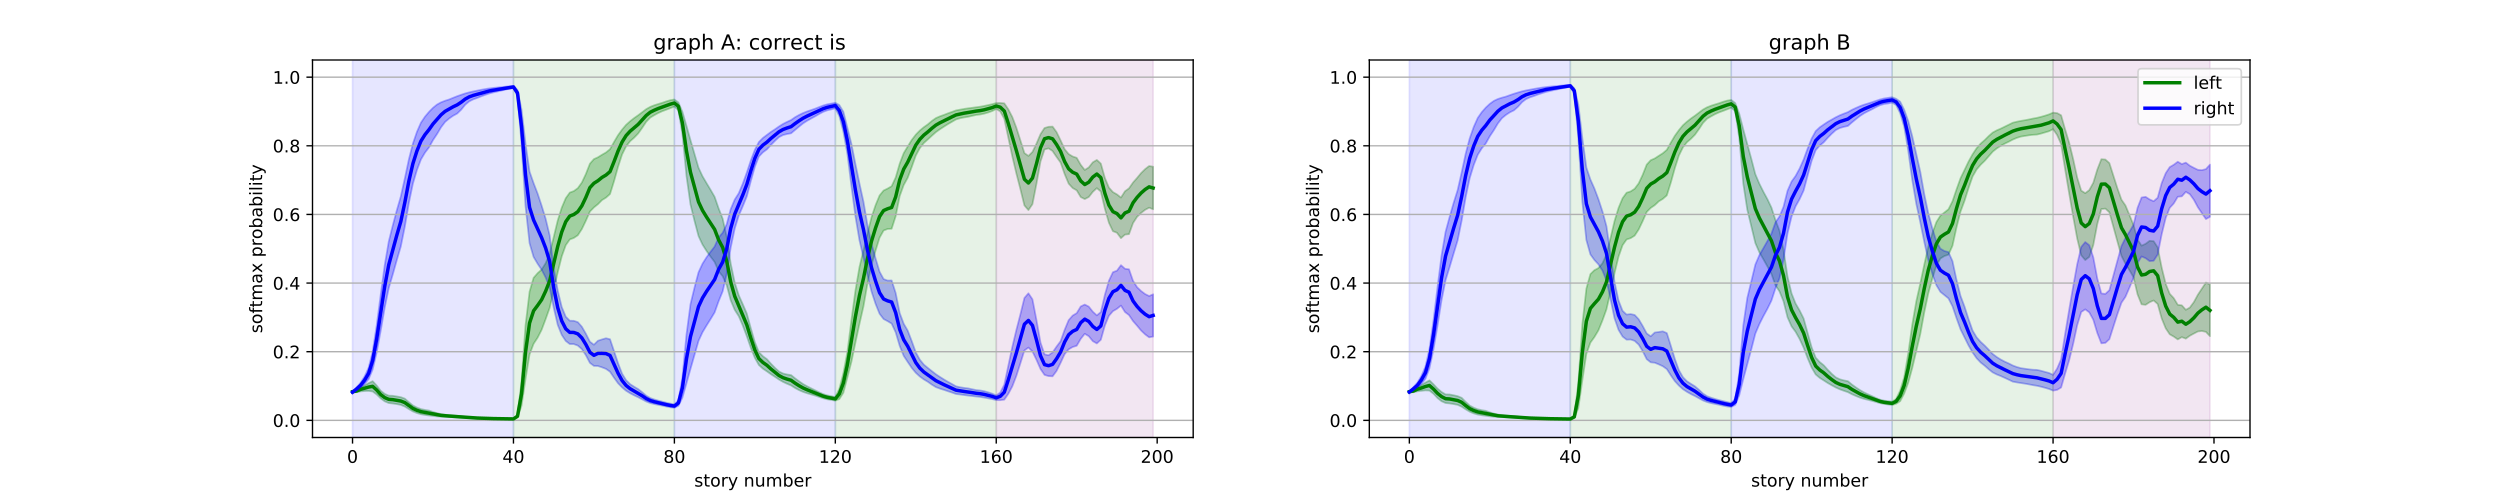 <?xml version="1.0" encoding="utf-8" standalone="no"?>
<!DOCTYPE svg PUBLIC "-//W3C//DTD SVG 1.1//EN"
  "http://www.w3.org/Graphics/SVG/1.1/DTD/svg11.dtd">
<!-- Created with matplotlib (https://matplotlib.org/) -->
<svg height="288pt" version="1.1" viewBox="0 0 1440 288" width="1440pt" xmlns="http://www.w3.org/2000/svg" xmlns:xlink="http://www.w3.org/1999/xlink">
 <defs>
  <style type="text/css">
*{stroke-linecap:butt;stroke-linejoin:round;white-space:pre;}
  </style>
 </defs>
 <g id="figure_1">
  <g id="patch_1">
   <path d="M 0 288 
L 1440 288 
L 1440 0 
L 0 0 
z
" style="fill:#ffffff;"/>
  </g>
  <g id="axes_1">
   <g id="patch_2">
    <path d="M 180 252 
L 687.273 252 
L 687.273 34.56 
L 180 34.56 
z
" style="fill:#ffffff;"/>
   </g>
   <g id="PolyCollection_1">
    <defs>
     <path d="M 203.058 -62.841 
L 203.058 -61.956 
L 205.375 -62.089 
L 207.693 -62.556 
L 210.01 -62.751 
L 212.327 -62.806 
L 214.645 -62.501 
L 216.962 -60.787 
L 219.279 -58.519 
L 221.597 -56.812 
L 223.914 -55.846 
L 226.232 -55.581 
L 228.549 -55.222 
L 230.866 -54.771 
L 233.184 -53.798 
L 235.501 -52.372 
L 237.818 -51.019 
L 240.136 -50.069 
L 242.453 -49.391 
L 244.771 -48.994 
L 247.088 -48.682 
L 249.405 -48.384 
L 251.723 -48.146 
L 254.04 -48.003 
L 256.357 -47.897 
L 258.675 -47.807 
L 260.992 -47.676 
L 263.31 -47.541 
L 265.627 -47.396 
L 267.944 -47.244 
L 270.262 -47.127 
L 272.579 -47.04 
L 274.896 -46.964 
L 277.214 -46.893 
L 279.531 -46.834 
L 281.848 -46.783 
L 284.166 -46.741 
L 286.483 -46.71 
L 288.801 -46.675 
L 291.118 -46.634 
L 293.435 -46.592 
L 295.753 -46.558 
L 298.07 -47.59 
L 300.387 -54.197 
L 302.705 -69.634 
L 305.022 -83.836 
L 307.34 -89.973 
L 309.657 -93.482 
L 311.974 -98.015 
L 314.292 -104.186 
L 316.609 -110.689 
L 318.926 -120.905 
L 321.244 -131.106 
L 323.561 -140.33 
L 325.879 -146.783 
L 328.196 -150.081 
L 330.513 -150.942 
L 332.831 -152.501 
L 335.148 -156.066 
L 337.465 -160.867 
L 339.783 -166.135 
L 342.1 -168.519 
L 344.418 -170.397 
L 346.735 -172.741 
L 349.052 -174.167 
L 351.37 -176.225 
L 353.687 -183.626 
L 356.004 -191.923 
L 358.322 -199.042 
L 360.639 -203.722 
L 362.957 -206.674 
L 365.274 -208.706 
L 367.591 -211.112 
L 369.909 -214.37 
L 372.226 -217.856 
L 374.543 -220.262 
L 376.861 -221.652 
L 379.178 -222.912 
L 381.495 -223.949 
L 383.813 -224.815 
L 386.13 -225.715 
L 388.448 -226.588 
L 390.765 -224.584 
L 393.082 -210.685 
L 395.4 -186.705 
L 397.717 -170.234 
L 400.034 -160.79 
L 402.352 -152.03 
L 404.669 -147.092 
L 406.987 -143.439 
L 409.304 -140.164 
L 411.621 -137.086 
L 413.939 -131.711 
L 416.256 -128.881 
L 418.573 -123.798 
L 420.891 -115.002 
L 423.208 -109.498 
L 425.526 -105.853 
L 427.843 -100.515 
L 430.16 -94.322 
L 432.478 -87.62 
L 434.795 -81.875 
L 437.112 -77.739 
L 439.43 -75.639 
L 441.747 -74.074 
L 444.065 -72.441 
L 446.382 -70.93 
L 448.699 -69.367 
L 451.017 -68.027 
L 453.334 -66.951 
L 455.651 -65.98 
L 457.969 -64.506 
L 460.286 -63.264 
L 462.604 -62.259 
L 464.921 -61.467 
L 467.238 -60.809 
L 469.556 -60.141 
L 471.873 -59.362 
L 474.19 -58.576 
L 476.508 -57.988 
L 478.825 -57.625 
L 481.142 -57.222 
L 483.46 -58.135 
L 485.777 -61.775 
L 488.095 -70.573 
L 490.412 -79.584 
L 492.729 -90.713 
L 495.047 -101.424 
L 497.364 -111.562 
L 499.681 -124.775 
L 501.999 -135.404 
L 504.316 -143.6 
L 506.634 -151.098 
L 508.951 -155.212 
L 511.268 -156.126 
L 513.586 -156.236 
L 515.903 -163.432 
L 518.22 -175.024 
L 520.538 -181.435 
L 522.855 -185.636 
L 525.173 -191.851 
L 527.49 -198.37 
L 529.807 -202.673 
L 532.125 -205.621 
L 534.442 -207.692 
L 536.759 -209.835 
L 539.077 -211.887 
L 541.394 -213.54 
L 543.712 -215.058 
L 546.029 -216.524 
L 548.346 -217.856 
L 550.664 -219.209 
L 552.981 -219.887 
L 555.298 -220.36 
L 557.616 -220.713 
L 559.933 -221.257 
L 562.251 -221.773 
L 564.568 -222.048 
L 566.885 -222.516 
L 569.203 -223.209 
L 571.52 -224.043 
L 573.837 -225.229 
L 576.155 -223.793 
L 578.472 -219.572 
L 580.789 -208.72 
L 583.107 -197.844 
L 585.424 -188.082 
L 587.742 -179.103 
L 590.059 -169.687 
L 592.376 -166.986 
L 594.694 -170.413 
L 597.011 -182.112 
L 599.328 -194.984 
L 601.646 -201.902 
L 603.963 -202.553 
L 606.281 -201.005 
L 608.598 -197.596 
L 610.915 -194.344 
L 613.233 -187.751 
L 615.55 -182.23 
L 617.867 -179.686 
L 620.185 -178.367 
L 622.502 -174.506 
L 624.82 -173.325 
L 627.137 -174.538 
L 629.454 -177.497 
L 631.772 -179.627 
L 634.089 -177.676 
L 636.406 -167.763 
L 638.724 -159.714 
L 641.041 -154.833 
L 643.359 -153.938 
L 645.676 -150.821 
L 647.993 -152.869 
L 650.311 -153.146 
L 652.628 -159.517 
L 654.945 -163.086 
L 657.263 -165.34 
L 659.58 -167.134 
L 661.898 -168.381 
L 664.215 -167.429 
L 664.215 -191.967 
L 664.215 -191.967 
L 661.898 -192.377 
L 659.58 -190.582 
L 657.263 -188.298 
L 654.945 -185.485 
L 652.628 -182.855 
L 650.311 -179.533 
L 647.993 -177.833 
L 645.676 -174.196 
L 643.359 -176.03 
L 641.041 -177.346 
L 638.724 -179.964 
L 636.406 -185.533 
L 634.089 -193.76 
L 631.772 -195.877 
L 629.454 -194.498 
L 627.137 -191.568 
L 624.82 -190.096 
L 622.502 -193.049 
L 620.185 -197.092 
L 617.867 -197.866 
L 615.55 -199.271 
L 613.233 -202.041 
L 610.915 -207.121 
L 608.598 -211.878 
L 606.281 -215.087 
L 603.963 -214.966 
L 601.646 -214.261 
L 599.328 -210.716 
L 597.011 -205.263 
L 594.694 -200.456 
L 592.376 -198.192 
L 590.059 -199.838 
L 587.742 -207.164 
L 585.424 -214.427 
L 583.107 -220.565 
L 580.789 -225.038 
L 578.472 -228.496 
L 576.155 -228.724 
L 573.837 -228.669 
L 571.52 -227.996 
L 569.203 -227.482 
L 566.885 -226.981 
L 564.568 -226.54 
L 562.251 -226.24 
L 559.933 -225.907 
L 557.616 -225.623 
L 555.298 -225.273 
L 552.981 -224.84 
L 550.664 -224.412 
L 548.346 -223.541 
L 546.029 -222.731 
L 543.712 -221.82 
L 541.394 -220.999 
L 539.077 -219.985 
L 536.759 -218.336 
L 534.442 -216.382 
L 532.125 -214.733 
L 529.807 -212.808 
L 527.49 -210.426 
L 525.173 -207.405 
L 522.855 -203.637 
L 520.538 -199.788 
L 518.22 -193.728 
L 515.903 -185.75 
L 513.586 -180.74 
L 511.268 -179.392 
L 508.951 -178.254 
L 506.634 -175.41 
L 504.316 -169.797 
L 501.999 -162.882 
L 499.681 -153.623 
L 497.364 -143.792 
L 495.047 -134.173 
L 492.729 -120.674 
L 490.412 -103.605 
L 488.095 -85.292 
L 485.777 -72.987 
L 483.46 -64.102 
L 481.142 -59.288 
L 478.825 -59.808 
L 476.508 -60.259 
L 474.19 -60.982 
L 471.873 -62.004 
L 469.556 -63.18 
L 467.238 -64.322 
L 464.921 -65.487 
L 462.604 -66.776 
L 460.286 -68.367 
L 457.969 -70.087 
L 455.651 -71.952 
L 453.334 -72.314 
L 451.017 -72.869 
L 448.699 -74.02 
L 446.382 -76.119 
L 444.065 -78.488 
L 441.747 -81.122 
L 439.43 -82.815 
L 437.112 -85.151 
L 434.795 -90.915 
L 432.478 -98.949 
L 430.16 -107.407 
L 427.843 -112.765 
L 425.526 -117.943 
L 423.208 -125.235 
L 420.891 -136.181 
L 418.573 -151.591 
L 416.256 -162.041 
L 413.939 -167.923 
L 411.621 -174.634 
L 409.304 -178.637 
L 406.987 -182.482 
L 404.669 -186.416 
L 402.352 -191.361 
L 400.034 -199.33 
L 397.717 -207.298 
L 395.4 -215.52 
L 393.082 -223.556 
L 390.765 -228.983 
L 388.448 -230.697 
L 386.13 -230.31 
L 383.813 -229.631 
L 381.495 -228.807 
L 379.178 -228.103 
L 376.861 -227.367 
L 374.543 -226.44 
L 372.226 -225.135 
L 369.909 -223.372 
L 367.591 -221.62 
L 365.274 -219.992 
L 362.957 -218.172 
L 360.639 -216.096 
L 358.322 -213.351 
L 356.004 -210.13 
L 353.687 -206.21 
L 351.37 -202.057 
L 349.052 -200.176 
L 346.735 -198.847 
L 344.418 -197.409 
L 342.1 -196.354 
L 339.783 -193.703 
L 337.465 -187.775 
L 335.148 -182.847 
L 332.831 -179.636 
L 330.513 -177.936 
L 328.196 -177.063 
L 325.879 -173.829 
L 323.561 -168.373 
L 321.244 -160.983 
L 318.926 -151.404 
L 316.609 -141.78 
L 314.292 -136.43 
L 311.974 -132.738 
L 309.657 -130.637 
L 307.34 -127.958 
L 305.022 -119.977 
L 302.705 -100.717 
L 300.387 -68.026 
L 298.07 -48.907 
L 295.753 -46.838 
L 293.435 -46.879 
L 291.118 -46.934 
L 288.801 -46.986 
L 286.483 -47.023 
L 284.166 -47.061 
L 281.848 -47.12 
L 279.531 -47.205 
L 277.214 -47.317 
L 274.896 -47.443 
L 272.579 -47.554 
L 270.262 -47.677 
L 267.944 -47.882 
L 265.627 -48.206 
L 263.31 -48.499 
L 260.992 -48.684 
L 258.675 -48.907 
L 256.357 -49.133 
L 254.04 -49.486 
L 251.723 -50.018 
L 249.405 -50.71 
L 247.088 -51.534 
L 244.771 -51.907 
L 242.453 -52.391 
L 240.136 -53.257 
L 237.818 -54.458 
L 235.501 -56.363 
L 233.184 -58.391 
L 230.866 -59.245 
L 228.549 -59.649 
L 226.232 -60.031 
L 223.914 -60.112 
L 221.597 -61.127 
L 219.279 -62.939 
L 216.962 -65.946 
L 214.645 -68.453 
L 212.327 -67.311 
L 210.01 -65.981 
L 207.693 -64.883 
L 205.375 -63.432 
L 203.058 -62.841 
z
" id="m9136236afc" style="stroke:#008000;stroke-opacity:0.3;"/>
    </defs>
    <g clip-path="url(#p545a48a994)">
     <use style="fill:#008000;fill-opacity:0.3;stroke:#008000;stroke-opacity:0.3;" x="0" xlink:href="#m9136236afc" y="288"/>
    </g>
   </g>
   <g id="PolyCollection_2">
    <defs>
     <path d="M 203.058 -62.332 
L 203.058 -61.813 
L 205.375 -63.042 
L 207.693 -64.577 
L 210.01 -66.855 
L 212.327 -69.673 
L 214.645 -75.146 
L 216.962 -84.967 
L 219.279 -97.435 
L 221.597 -110.846 
L 223.914 -122.037 
L 226.232 -129.929 
L 228.549 -138.136 
L 230.866 -146.046 
L 233.184 -157.506 
L 235.501 -171.074 
L 237.818 -182.214 
L 240.136 -190.027 
L 242.453 -196.139 
L 244.771 -200.055 
L 247.088 -203.09 
L 249.405 -207.296 
L 251.723 -210.794 
L 254.04 -214.687 
L 256.357 -217.743 
L 258.675 -219.711 
L 260.992 -221.318 
L 263.31 -222.578 
L 265.627 -224.808 
L 267.944 -227.664 
L 270.262 -229.6 
L 272.579 -230.759 
L 274.896 -231.585 
L 277.214 -232.532 
L 279.531 -233.371 
L 281.848 -234.156 
L 284.166 -234.771 
L 286.483 -235.292 
L 288.801 -235.836 
L 291.118 -236.39 
L 293.435 -236.887 
L 295.753 -237.285 
L 298.07 -232.745 
L 300.387 -205.55 
L 302.705 -169.194 
L 305.022 -147.946 
L 307.34 -140.024 
L 309.657 -136.111 
L 311.974 -132.656 
L 314.292 -128.189 
L 316.609 -122.335 
L 318.926 -110.878 
L 321.244 -100.9 
L 323.561 -95.113 
L 325.879 -91.606 
L 328.196 -89.824 
L 330.513 -89.809 
L 332.831 -88.944 
L 335.148 -86.92 
L 337.465 -83.406 
L 339.783 -78.983 
L 342.1 -77.241 
L 344.418 -77.172 
L 346.735 -76.429 
L 349.052 -75.516 
L 351.37 -73.901 
L 353.687 -70.455 
L 356.004 -67.242 
L 358.322 -64.854 
L 360.639 -62.904 
L 362.957 -61.486 
L 365.274 -60.275 
L 367.591 -59.184 
L 369.909 -57.962 
L 372.226 -56.729 
L 374.543 -55.843 
L 376.861 -55.255 
L 379.178 -54.787 
L 381.495 -54.337 
L 383.813 -53.824 
L 386.13 -53.394 
L 388.448 -53.138 
L 390.765 -54.261 
L 393.082 -58.986 
L 395.4 -67.166 
L 397.717 -75.477 
L 400.034 -83.576 
L 402.352 -91.67 
L 404.669 -96.665 
L 406.987 -100.535 
L 409.304 -104.23 
L 411.621 -108.043 
L 413.939 -114.535 
L 416.256 -120.176 
L 418.573 -130.288 
L 420.891 -145.412 
L 423.208 -156.343 
L 425.526 -163.818 
L 427.843 -169.22 
L 430.16 -174.905 
L 432.478 -183.69 
L 434.795 -191.938 
L 437.112 -197.852 
L 439.43 -200.251 
L 441.747 -201.964 
L 444.065 -204.53 
L 446.382 -206.871 
L 448.699 -209.017 
L 451.017 -210.216 
L 453.334 -210.8 
L 455.651 -211.213 
L 457.969 -213.156 
L 460.286 -215.105 
L 462.604 -216.963 
L 464.921 -218.451 
L 467.238 -219.744 
L 469.556 -220.994 
L 471.873 -222.368 
L 474.19 -223.594 
L 476.508 -224.445 
L 478.825 -224.989 
L 481.142 -225.663 
L 483.46 -221.18 
L 485.777 -212.222 
L 488.095 -199.414 
L 490.412 -180.836 
L 492.729 -163.408 
L 495.047 -149.598 
L 497.364 -139.692 
L 499.681 -129.528 
L 501.999 -120.082 
L 504.316 -113.019 
L 506.634 -107.268 
L 508.951 -104.247 
L 511.268 -103.01 
L 513.586 -101.605 
L 515.903 -96.611 
L 518.22 -88.804 
L 520.538 -83.028 
L 522.855 -79.506 
L 525.173 -76.081 
L 527.49 -73.278 
L 529.807 -71.142 
L 532.125 -69.471 
L 534.442 -68.082 
L 536.759 -66.428 
L 539.077 -65.023 
L 541.394 -64.158 
L 543.712 -63.436 
L 546.029 -62.637 
L 548.346 -61.892 
L 550.664 -61.045 
L 552.981 -60.781 
L 555.298 -60.45 
L 557.616 -60.156 
L 559.933 -59.9 
L 562.251 -59.611 
L 564.568 -59.367 
L 566.885 -58.989 
L 569.203 -58.548 
L 571.52 -58.101 
L 573.837 -57.517 
L 576.155 -57.49 
L 578.472 -57.785 
L 580.789 -61.135 
L 583.107 -65.503 
L 585.424 -71.511 
L 587.742 -78.74 
L 590.059 -86.148 
L 592.376 -87.803 
L 594.694 -85.536 
L 597.011 -80.756 
L 599.328 -75.46 
L 601.646 -72.064 
L 603.963 -71.371 
L 606.281 -71.239 
L 608.598 -74.365 
L 610.915 -79.035 
L 613.233 -84.056 
L 615.55 -86.805 
L 617.867 -88.126 
L 620.185 -88.842 
L 622.502 -92.828 
L 624.82 -95.745 
L 627.137 -94.348 
L 629.454 -91.496 
L 631.772 -90.167 
L 634.089 -92.299 
L 636.406 -100.485 
L 638.724 -106.084 
L 641.041 -108.766 
L 643.359 -110.117 
L 645.676 -111.996 
L 647.993 -108.282 
L 650.311 -106.513 
L 652.628 -103.068 
L 654.945 -100.421 
L 657.263 -97.637 
L 659.58 -95.424 
L 661.898 -93.692 
L 664.215 -94.136 
L 664.215 -118.488 
L 664.215 -118.488 
L 661.898 -117.472 
L 659.58 -118.636 
L 657.263 -120.362 
L 654.945 -122.59 
L 652.628 -126.236 
L 650.311 -132.885 
L 647.993 -133.194 
L 645.676 -135.26 
L 643.359 -132.085 
L 641.041 -131.201 
L 638.724 -126.267 
L 636.406 -118.173 
L 634.089 -108.262 
L 631.772 -106.332 
L 629.454 -108.458 
L 627.137 -111.386 
L 624.82 -112.592 
L 622.502 -111.475 
L 620.185 -107.632 
L 617.867 -106.24 
L 615.55 -103.589 
L 613.233 -98.026 
L 610.915 -91.505 
L 608.598 -88.379 
L 606.281 -85.019 
L 603.963 -83.369 
L 601.646 -83.896 
L 599.328 -90.712 
L 597.011 -103.66 
L 594.694 -115.606 
L 592.376 -119.063 
L 590.059 -116.371 
L 587.742 -106.908 
L 585.424 -97.947 
L 583.107 -88.245 
L 580.789 -77.374 
L 578.472 -66.42 
L 576.155 -61.949 
L 573.837 -60.201 
L 571.52 -61.266 
L 569.203 -62.024 
L 566.885 -62.681 
L 564.568 -63.1 
L 562.251 -63.335 
L 559.933 -63.818 
L 557.616 -64.311 
L 555.298 -64.59 
L 552.981 -64.957 
L 550.664 -65.483 
L 548.346 -66.803 
L 546.029 -68.068 
L 543.712 -69.439 
L 541.394 -70.894 
L 539.077 -72.437 
L 536.759 -74.232 
L 534.442 -76.066 
L 532.125 -77.99 
L 529.807 -80.818 
L 527.49 -85.055 
L 525.173 -91.501 
L 522.855 -97.553 
L 520.538 -101.525 
L 518.22 -107.705 
L 515.903 -119.248 
L 513.586 -126.455 
L 511.268 -126.4 
L 508.951 -127.259 
L 506.634 -131.504 
L 504.316 -139.209 
L 501.999 -147.53 
L 499.681 -158.208 
L 497.364 -171.765 
L 495.047 -182.287 
L 492.729 -193.485 
L 490.412 -205.094 
L 488.095 -214.35 
L 485.777 -223.612 
L 483.46 -227.47 
L 481.142 -228.789 
L 478.825 -228.331 
L 476.508 -227.914 
L 474.19 -227.234 
L 471.873 -226.332 
L 469.556 -225.418 
L 467.238 -224.612 
L 464.921 -223.826 
L 462.604 -222.904 
L 460.286 -221.792 
L 457.969 -220.481 
L 455.651 -218.858 
L 453.334 -217.782 
L 451.017 -216.604 
L 448.699 -215.159 
L 446.382 -213.522 
L 444.065 -212.015 
L 441.747 -210.287 
L 439.43 -208.528 
L 437.112 -206.19 
L 434.795 -201.693 
L 432.478 -195.583 
L 430.16 -188.603 
L 427.843 -182.191 
L 425.526 -176.708 
L 423.208 -173.041 
L 420.891 -167.539 
L 418.573 -158.841 
L 416.256 -153.933 
L 413.939 -151.259 
L 411.621 -145.969 
L 409.304 -142.99 
L 406.987 -139.826 
L 404.669 -136.145 
L 402.352 -131.15 
L 400.034 -122.36 
L 397.717 -112.751 
L 395.4 -95.261 
L 393.082 -70.521 
L 390.765 -57.491 
L 388.448 -55.082 
L 386.13 -55.511 
L 383.813 -56.045 
L 381.495 -56.64 
L 379.178 -57.234 
L 376.861 -57.906 
L 374.543 -58.729 
L 372.226 -60.107 
L 369.909 -62.077 
L 367.591 -63.885 
L 365.274 -65.244 
L 362.957 -66.727 
L 360.639 -69.006 
L 358.322 -72.773 
L 356.004 -78.781 
L 353.687 -85.738 
L 351.37 -92.612 
L 349.052 -93.168 
L 346.735 -92.495 
L 344.418 -91.731 
L 342.1 -89.424 
L 339.783 -91.195 
L 337.465 -95.758 
L 335.148 -99.795 
L 332.831 -102.43 
L 330.513 -103.219 
L 328.196 -103.261 
L 325.879 -105.569 
L 323.561 -111.158 
L 321.244 -120.711 
L 318.926 -133.797 
L 316.609 -152.396 
L 314.292 -161.994 
L 311.974 -169.549 
L 309.657 -176.53 
L 307.34 -182.533 
L 305.022 -189.159 
L 302.705 -205.203 
L 300.387 -224.918 
L 298.07 -236.131 
L 295.753 -238.547 
L 293.435 -238.332 
L 291.118 -238.077 
L 288.801 -237.815 
L 286.483 -237.585 
L 284.166 -237.372 
L 281.848 -237.079 
L 279.531 -236.717 
L 277.214 -236.288 
L 274.896 -235.823 
L 272.579 -235.333 
L 270.262 -234.81 
L 267.944 -234.18 
L 265.627 -233.398 
L 263.31 -232.578 
L 260.992 -231.654 
L 258.675 -230.702 
L 256.357 -229.96 
L 254.04 -229.056 
L 251.723 -227.777 
L 249.405 -225.894 
L 247.088 -223.536 
L 244.771 -220.768 
L 242.453 -217.306 
L 240.136 -211.995 
L 237.818 -205.216 
L 235.501 -196.187 
L 233.184 -185.228 
L 230.866 -174.819 
L 228.549 -166.819 
L 226.232 -158.123 
L 223.914 -148.853 
L 221.597 -135.257 
L 219.279 -118.21 
L 216.962 -100.515 
L 214.645 -85.425 
L 212.327 -76.166 
L 210.01 -71.167 
L 207.693 -67.503 
L 205.375 -64.821 
L 203.058 -62.332 
z
" id="mb245b792ec" style="stroke:#0000ff;stroke-opacity:0.3;"/>
    </defs>
    <g clip-path="url(#p545a48a994)">
     <use style="fill:#0000ff;fill-opacity:0.3;stroke:#0000ff;stroke-opacity:0.3;" x="0" xlink:href="#mb245b792ec" y="288"/>
    </g>
   </g>
   <g id="PolyCollection_3">
    <defs>
     <path d="M 203.058 -253.44 
L 203.058 -36 
L 205.375 -36 
L 207.693 -36 
L 210.01 -36 
L 212.327 -36 
L 214.645 -36 
L 216.962 -36 
L 219.279 -36 
L 221.597 -36 
L 223.914 -36 
L 226.232 -36 
L 228.549 -36 
L 230.866 -36 
L 233.184 -36 
L 235.501 -36 
L 237.818 -36 
L 240.136 -36 
L 242.453 -36 
L 244.771 -36 
L 247.088 -36 
L 249.405 -36 
L 251.723 -36 
L 254.04 -36 
L 256.357 -36 
L 258.675 -36 
L 260.992 -36 
L 263.31 -36 
L 265.627 -36 
L 267.944 -36 
L 270.262 -36 
L 272.579 -36 
L 274.896 -36 
L 277.214 -36 
L 279.531 -36 
L 281.848 -36 
L 284.166 -36 
L 286.483 -36 
L 288.801 -36 
L 291.118 -36 
L 293.435 -36 
L 295.753 -36 
L 295.753 -253.44 
L 295.753 -253.44 
L 293.435 -253.44 
L 291.118 -253.44 
L 288.801 -253.44 
L 286.483 -253.44 
L 284.166 -253.44 
L 281.848 -253.44 
L 279.531 -253.44 
L 277.214 -253.44 
L 274.896 -253.44 
L 272.579 -253.44 
L 270.262 -253.44 
L 267.944 -253.44 
L 265.627 -253.44 
L 263.31 -253.44 
L 260.992 -253.44 
L 258.675 -253.44 
L 256.357 -253.44 
L 254.04 -253.44 
L 251.723 -253.44 
L 249.405 -253.44 
L 247.088 -253.44 
L 244.771 -253.44 
L 242.453 -253.44 
L 240.136 -253.44 
L 237.818 -253.44 
L 235.501 -253.44 
L 233.184 -253.44 
L 230.866 -253.44 
L 228.549 -253.44 
L 226.232 -253.44 
L 223.914 -253.44 
L 221.597 -253.44 
L 219.279 -253.44 
L 216.962 -253.44 
L 214.645 -253.44 
L 212.327 -253.44 
L 210.01 -253.44 
L 207.693 -253.44 
L 205.375 -253.44 
L 203.058 -253.44 
z
" id="meb11a51918" style="stroke:#0000ff;stroke-opacity:0.1;"/>
    </defs>
    <g clip-path="url(#p545a48a994)">
     <use style="fill:#0000ff;fill-opacity:0.1;stroke:#0000ff;stroke-opacity:0.1;" x="0" xlink:href="#meb11a51918" y="288"/>
    </g>
   </g>
   <g id="PolyCollection_4">
    <defs>
     <path d="M 295.753 -253.44 
L 295.753 -36 
L 298.07 -36 
L 300.387 -36 
L 302.705 -36 
L 305.022 -36 
L 307.34 -36 
L 309.657 -36 
L 311.974 -36 
L 314.292 -36 
L 316.609 -36 
L 318.926 -36 
L 321.244 -36 
L 323.561 -36 
L 325.879 -36 
L 328.196 -36 
L 330.513 -36 
L 332.831 -36 
L 335.148 -36 
L 337.465 -36 
L 339.783 -36 
L 342.1 -36 
L 344.418 -36 
L 346.735 -36 
L 349.052 -36 
L 351.37 -36 
L 353.687 -36 
L 356.004 -36 
L 358.322 -36 
L 360.639 -36 
L 362.957 -36 
L 365.274 -36 
L 367.591 -36 
L 369.909 -36 
L 372.226 -36 
L 374.543 -36 
L 376.861 -36 
L 379.178 -36 
L 381.495 -36 
L 383.813 -36 
L 386.13 -36 
L 388.448 -36 
L 388.448 -253.44 
L 388.448 -253.44 
L 386.13 -253.44 
L 383.813 -253.44 
L 381.495 -253.44 
L 379.178 -253.44 
L 376.861 -253.44 
L 374.543 -253.44 
L 372.226 -253.44 
L 369.909 -253.44 
L 367.591 -253.44 
L 365.274 -253.44 
L 362.957 -253.44 
L 360.639 -253.44 
L 358.322 -253.44 
L 356.004 -253.44 
L 353.687 -253.44 
L 351.37 -253.44 
L 349.052 -253.44 
L 346.735 -253.44 
L 344.418 -253.44 
L 342.1 -253.44 
L 339.783 -253.44 
L 337.465 -253.44 
L 335.148 -253.44 
L 332.831 -253.44 
L 330.513 -253.44 
L 328.196 -253.44 
L 325.879 -253.44 
L 323.561 -253.44 
L 321.244 -253.44 
L 318.926 -253.44 
L 316.609 -253.44 
L 314.292 -253.44 
L 311.974 -253.44 
L 309.657 -253.44 
L 307.34 -253.44 
L 305.022 -253.44 
L 302.705 -253.44 
L 300.387 -253.44 
L 298.07 -253.44 
L 295.753 -253.44 
z
" id="mfc8cc3385a" style="stroke:#008000;stroke-opacity:0.1;"/>
    </defs>
    <g clip-path="url(#p545a48a994)">
     <use style="fill:#008000;fill-opacity:0.1;stroke:#008000;stroke-opacity:0.1;" x="0" xlink:href="#mfc8cc3385a" y="288"/>
    </g>
   </g>
   <g id="PolyCollection_5">
    <defs>
     <path d="M 388.448 -253.44 
L 388.448 -36 
L 390.765 -36 
L 393.082 -36 
L 395.4 -36 
L 397.717 -36 
L 400.034 -36 
L 402.352 -36 
L 404.669 -36 
L 406.987 -36 
L 409.304 -36 
L 411.621 -36 
L 413.939 -36 
L 416.256 -36 
L 418.573 -36 
L 420.891 -36 
L 423.208 -36 
L 425.526 -36 
L 427.843 -36 
L 430.16 -36 
L 432.478 -36 
L 434.795 -36 
L 437.112 -36 
L 439.43 -36 
L 441.747 -36 
L 444.065 -36 
L 446.382 -36 
L 448.699 -36 
L 451.017 -36 
L 453.334 -36 
L 455.651 -36 
L 457.969 -36 
L 460.286 -36 
L 462.604 -36 
L 464.921 -36 
L 467.238 -36 
L 469.556 -36 
L 471.873 -36 
L 474.19 -36 
L 476.508 -36 
L 478.825 -36 
L 481.142 -36 
L 481.142 -253.44 
L 481.142 -253.44 
L 478.825 -253.44 
L 476.508 -253.44 
L 474.19 -253.44 
L 471.873 -253.44 
L 469.556 -253.44 
L 467.238 -253.44 
L 464.921 -253.44 
L 462.604 -253.44 
L 460.286 -253.44 
L 457.969 -253.44 
L 455.651 -253.44 
L 453.334 -253.44 
L 451.017 -253.44 
L 448.699 -253.44 
L 446.382 -253.44 
L 444.065 -253.44 
L 441.747 -253.44 
L 439.43 -253.44 
L 437.112 -253.44 
L 434.795 -253.44 
L 432.478 -253.44 
L 430.16 -253.44 
L 427.843 -253.44 
L 425.526 -253.44 
L 423.208 -253.44 
L 420.891 -253.44 
L 418.573 -253.44 
L 416.256 -253.44 
L 413.939 -253.44 
L 411.621 -253.44 
L 409.304 -253.44 
L 406.987 -253.44 
L 404.669 -253.44 
L 402.352 -253.44 
L 400.034 -253.44 
L 397.717 -253.44 
L 395.4 -253.44 
L 393.082 -253.44 
L 390.765 -253.44 
L 388.448 -253.44 
z
" id="mbf1c237c06" style="stroke:#0000ff;stroke-opacity:0.1;"/>
    </defs>
    <g clip-path="url(#p545a48a994)">
     <use style="fill:#0000ff;fill-opacity:0.1;stroke:#0000ff;stroke-opacity:0.1;" x="0" xlink:href="#mbf1c237c06" y="288"/>
    </g>
   </g>
   <g id="PolyCollection_6">
    <defs>
     <path d="M 481.142 -253.44 
L 481.142 -36 
L 483.46 -36 
L 485.777 -36 
L 488.095 -36 
L 490.412 -36 
L 492.729 -36 
L 495.047 -36 
L 497.364 -36 
L 499.681 -36 
L 501.999 -36 
L 504.316 -36 
L 506.634 -36 
L 508.951 -36 
L 511.268 -36 
L 513.586 -36 
L 515.903 -36 
L 518.22 -36 
L 520.538 -36 
L 522.855 -36 
L 525.173 -36 
L 527.49 -36 
L 529.807 -36 
L 532.125 -36 
L 534.442 -36 
L 536.759 -36 
L 539.077 -36 
L 541.394 -36 
L 543.712 -36 
L 546.029 -36 
L 548.346 -36 
L 550.664 -36 
L 552.981 -36 
L 555.298 -36 
L 557.616 -36 
L 559.933 -36 
L 562.251 -36 
L 564.568 -36 
L 566.885 -36 
L 569.203 -36 
L 571.52 -36 
L 573.837 -36 
L 573.837 -253.44 
L 573.837 -253.44 
L 571.52 -253.44 
L 569.203 -253.44 
L 566.885 -253.44 
L 564.568 -253.44 
L 562.251 -253.44 
L 559.933 -253.44 
L 557.616 -253.44 
L 555.298 -253.44 
L 552.981 -253.44 
L 550.664 -253.44 
L 548.346 -253.44 
L 546.029 -253.44 
L 543.712 -253.44 
L 541.394 -253.44 
L 539.077 -253.44 
L 536.759 -253.44 
L 534.442 -253.44 
L 532.125 -253.44 
L 529.807 -253.44 
L 527.49 -253.44 
L 525.173 -253.44 
L 522.855 -253.44 
L 520.538 -253.44 
L 518.22 -253.44 
L 515.903 -253.44 
L 513.586 -253.44 
L 511.268 -253.44 
L 508.951 -253.44 
L 506.634 -253.44 
L 504.316 -253.44 
L 501.999 -253.44 
L 499.681 -253.44 
L 497.364 -253.44 
L 495.047 -253.44 
L 492.729 -253.44 
L 490.412 -253.44 
L 488.095 -253.44 
L 485.777 -253.44 
L 483.46 -253.44 
L 481.142 -253.44 
z
" id="m43c513cc2a" style="stroke:#008000;stroke-opacity:0.1;"/>
    </defs>
    <g clip-path="url(#p545a48a994)">
     <use style="fill:#008000;fill-opacity:0.1;stroke:#008000;stroke-opacity:0.1;" x="0" xlink:href="#m43c513cc2a" y="288"/>
    </g>
   </g>
   <g id="PolyCollection_7">
    <defs>
     <path d="M 573.837 -253.44 
L 573.837 -36 
L 576.155 -36 
L 578.472 -36 
L 580.789 -36 
L 583.107 -36 
L 585.424 -36 
L 587.742 -36 
L 590.059 -36 
L 592.376 -36 
L 594.694 -36 
L 597.011 -36 
L 599.328 -36 
L 601.646 -36 
L 603.963 -36 
L 606.281 -36 
L 608.598 -36 
L 610.915 -36 
L 613.233 -36 
L 615.55 -36 
L 617.867 -36 
L 620.185 -36 
L 622.502 -36 
L 624.82 -36 
L 627.137 -36 
L 629.454 -36 
L 631.772 -36 
L 634.089 -36 
L 636.406 -36 
L 638.724 -36 
L 641.041 -36 
L 643.359 -36 
L 645.676 -36 
L 647.993 -36 
L 650.311 -36 
L 652.628 -36 
L 654.945 -36 
L 657.263 -36 
L 659.58 -36 
L 661.898 -36 
L 664.215 -36 
L 664.215 -253.44 
L 664.215 -253.44 
L 661.898 -253.44 
L 659.58 -253.44 
L 657.263 -253.44 
L 654.945 -253.44 
L 652.628 -253.44 
L 650.311 -253.44 
L 647.993 -253.44 
L 645.676 -253.44 
L 643.359 -253.44 
L 641.041 -253.44 
L 638.724 -253.44 
L 636.406 -253.44 
L 634.089 -253.44 
L 631.772 -253.44 
L 629.454 -253.44 
L 627.137 -253.44 
L 624.82 -253.44 
L 622.502 -253.44 
L 620.185 -253.44 
L 617.867 -253.44 
L 615.55 -253.44 
L 613.233 -253.44 
L 610.915 -253.44 
L 608.598 -253.44 
L 606.281 -253.44 
L 603.963 -253.44 
L 601.646 -253.44 
L 599.328 -253.44 
L 597.011 -253.44 
L 594.694 -253.44 
L 592.376 -253.44 
L 590.059 -253.44 
L 587.742 -253.44 
L 585.424 -253.44 
L 583.107 -253.44 
L 580.789 -253.44 
L 578.472 -253.44 
L 576.155 -253.44 
L 573.837 -253.44 
z
" id="mbd0b27ccf1" style="stroke:#800080;stroke-opacity:0.1;"/>
    </defs>
    <g clip-path="url(#p545a48a994)">
     <use style="fill:#800080;fill-opacity:0.1;stroke:#800080;stroke-opacity:0.1;" x="0" xlink:href="#mbd0b27ccf1" y="288"/>
    </g>
   </g>
   <g id="matplotlib.axis_1">
    <g id="xtick_1">
     <g id="line2d_1">
      <defs>
       <path d="M 0 0 
L 0 3.5 
" id="me24915a230" style="stroke:#000000;stroke-width:0.8;"/>
      </defs>
      <g>
       <use style="stroke:#000000;stroke-width:0.8;" x="203.058" xlink:href="#me24915a230" y="252"/>
      </g>
     </g>
     <g id="text_1">
      <!-- 0 -->
      <defs>
       <path d="M 31.781 66.406 
Q 24.172 66.406 20.328 58.906 
Q 16.5 51.422 16.5 36.375 
Q 16.5 21.391 20.328 13.891 
Q 24.172 6.391 31.781 6.391 
Q 39.453 6.391 43.281 13.891 
Q 47.125 21.391 47.125 36.375 
Q 47.125 51.422 43.281 58.906 
Q 39.453 66.406 31.781 66.406 
z
M 31.781 74.219 
Q 44.047 74.219 50.516 64.516 
Q 56.984 54.828 56.984 36.375 
Q 56.984 17.969 50.516 8.266 
Q 44.047 -1.422 31.781 -1.422 
Q 19.531 -1.422 13.062 8.266 
Q 6.594 17.969 6.594 36.375 
Q 6.594 54.828 13.062 64.516 
Q 19.531 74.219 31.781 74.219 
z
" id="DejaVuSans-48"/>
      </defs>
      <g transform="translate(199.877 266.598)scale(0.1 -0.1)">
       <use xlink:href="#DejaVuSans-48"/>
      </g>
     </g>
    </g>
    <g id="xtick_2">
     <g id="line2d_2">
      <g>
       <use style="stroke:#000000;stroke-width:0.8;" x="295.753" xlink:href="#me24915a230" y="252"/>
      </g>
     </g>
     <g id="text_2">
      <!-- 40 -->
      <defs>
       <path d="M 37.797 64.312 
L 12.891 25.391 
L 37.797 25.391 
z
M 35.203 72.906 
L 47.609 72.906 
L 47.609 25.391 
L 58.016 25.391 
L 58.016 17.188 
L 47.609 17.188 
L 47.609 0 
L 37.797 0 
L 37.797 17.188 
L 4.891 17.188 
L 4.891 26.703 
z
" id="DejaVuSans-52"/>
      </defs>
      <g transform="translate(289.39 266.598)scale(0.1 -0.1)">
       <use xlink:href="#DejaVuSans-52"/>
       <use x="63.623" xlink:href="#DejaVuSans-48"/>
      </g>
     </g>
    </g>
    <g id="xtick_3">
     <g id="line2d_3">
      <g>
       <use style="stroke:#000000;stroke-width:0.8;" x="388.448" xlink:href="#me24915a230" y="252"/>
      </g>
     </g>
     <g id="text_3">
      <!-- 80 -->
      <defs>
       <path d="M 31.781 34.625 
Q 24.75 34.625 20.719 30.859 
Q 16.703 27.094 16.703 20.516 
Q 16.703 13.922 20.719 10.156 
Q 24.75 6.391 31.781 6.391 
Q 38.812 6.391 42.859 10.172 
Q 46.922 13.969 46.922 20.516 
Q 46.922 27.094 42.891 30.859 
Q 38.875 34.625 31.781 34.625 
z
M 21.922 38.812 
Q 15.578 40.375 12.031 44.719 
Q 8.5 49.078 8.5 55.328 
Q 8.5 64.062 14.719 69.141 
Q 20.953 74.219 31.781 74.219 
Q 42.672 74.219 48.875 69.141 
Q 55.078 64.062 55.078 55.328 
Q 55.078 49.078 51.531 44.719 
Q 48 40.375 41.703 38.812 
Q 48.828 37.156 52.797 32.312 
Q 56.781 27.484 56.781 20.516 
Q 56.781 9.906 50.312 4.234 
Q 43.844 -1.422 31.781 -1.422 
Q 19.734 -1.422 13.25 4.234 
Q 6.781 9.906 6.781 20.516 
Q 6.781 27.484 10.781 32.312 
Q 14.797 37.156 21.922 38.812 
z
M 18.312 54.391 
Q 18.312 48.734 21.844 45.562 
Q 25.391 42.391 31.781 42.391 
Q 38.141 42.391 41.719 45.562 
Q 45.312 48.734 45.312 54.391 
Q 45.312 60.062 41.719 63.234 
Q 38.141 66.406 31.781 66.406 
Q 25.391 66.406 21.844 63.234 
Q 18.312 60.062 18.312 54.391 
z
" id="DejaVuSans-56"/>
      </defs>
      <g transform="translate(382.085 266.598)scale(0.1 -0.1)">
       <use xlink:href="#DejaVuSans-56"/>
       <use x="63.623" xlink:href="#DejaVuSans-48"/>
      </g>
     </g>
    </g>
    <g id="xtick_4">
     <g id="line2d_4">
      <g>
       <use style="stroke:#000000;stroke-width:0.8;" x="481.142" xlink:href="#me24915a230" y="252"/>
      </g>
     </g>
     <g id="text_4">
      <!-- 120 -->
      <defs>
       <path d="M 12.406 8.297 
L 28.516 8.297 
L 28.516 63.922 
L 10.984 60.406 
L 10.984 69.391 
L 28.422 72.906 
L 38.281 72.906 
L 38.281 8.297 
L 54.391 8.297 
L 54.391 0 
L 12.406 0 
z
" id="DejaVuSans-49"/>
       <path d="M 19.188 8.297 
L 53.609 8.297 
L 53.609 0 
L 7.328 0 
L 7.328 8.297 
Q 12.938 14.109 22.625 23.891 
Q 32.328 33.688 34.812 36.531 
Q 39.547 41.844 41.422 45.531 
Q 43.312 49.219 43.312 52.781 
Q 43.312 58.594 39.234 62.25 
Q 35.156 65.922 28.609 65.922 
Q 23.969 65.922 18.812 64.312 
Q 13.672 62.703 7.812 59.422 
L 7.812 69.391 
Q 13.766 71.781 18.938 73 
Q 24.125 74.219 28.422 74.219 
Q 39.75 74.219 46.484 68.547 
Q 53.219 62.891 53.219 53.422 
Q 53.219 48.922 51.531 44.891 
Q 49.859 40.875 45.406 35.406 
Q 44.188 33.984 37.641 27.219 
Q 31.109 20.453 19.188 8.297 
z
" id="DejaVuSans-50"/>
      </defs>
      <g transform="translate(471.599 266.598)scale(0.1 -0.1)">
       <use xlink:href="#DejaVuSans-49"/>
       <use x="63.623" xlink:href="#DejaVuSans-50"/>
       <use x="127.246" xlink:href="#DejaVuSans-48"/>
      </g>
     </g>
    </g>
    <g id="xtick_5">
     <g id="line2d_5">
      <g>
       <use style="stroke:#000000;stroke-width:0.8;" x="573.837" xlink:href="#me24915a230" y="252"/>
      </g>
     </g>
     <g id="text_5">
      <!-- 160 -->
      <defs>
       <path d="M 33.016 40.375 
Q 26.375 40.375 22.484 35.828 
Q 18.609 31.297 18.609 23.391 
Q 18.609 15.531 22.484 10.953 
Q 26.375 6.391 33.016 6.391 
Q 39.656 6.391 43.531 10.953 
Q 47.406 15.531 47.406 23.391 
Q 47.406 31.297 43.531 35.828 
Q 39.656 40.375 33.016 40.375 
z
M 52.594 71.297 
L 52.594 62.312 
Q 48.875 64.062 45.094 64.984 
Q 41.312 65.922 37.594 65.922 
Q 27.828 65.922 22.672 59.328 
Q 17.531 52.734 16.797 39.406 
Q 19.672 43.656 24.016 45.922 
Q 28.375 48.188 33.594 48.188 
Q 44.578 48.188 50.953 41.516 
Q 57.328 34.859 57.328 23.391 
Q 57.328 12.156 50.688 5.359 
Q 44.047 -1.422 33.016 -1.422 
Q 20.359 -1.422 13.672 8.266 
Q 6.984 17.969 6.984 36.375 
Q 6.984 53.656 15.188 63.938 
Q 23.391 74.219 37.203 74.219 
Q 40.922 74.219 44.703 73.484 
Q 48.484 72.75 52.594 71.297 
z
" id="DejaVuSans-54"/>
      </defs>
      <g transform="translate(564.294 266.598)scale(0.1 -0.1)">
       <use xlink:href="#DejaVuSans-49"/>
       <use x="63.623" xlink:href="#DejaVuSans-54"/>
       <use x="127.246" xlink:href="#DejaVuSans-48"/>
      </g>
     </g>
    </g>
    <g id="xtick_6">
     <g id="line2d_6">
      <g>
       <use style="stroke:#000000;stroke-width:0.8;" x="666.532" xlink:href="#me24915a230" y="252"/>
      </g>
     </g>
     <g id="text_6">
      <!-- 200 -->
      <g transform="translate(656.988 266.598)scale(0.1 -0.1)">
       <use xlink:href="#DejaVuSans-50"/>
       <use x="63.623" xlink:href="#DejaVuSans-48"/>
       <use x="127.246" xlink:href="#DejaVuSans-48"/>
      </g>
     </g>
    </g>
    <g id="text_7">
     <!-- story number -->
     <defs>
      <path d="M 44.281 53.078 
L 44.281 44.578 
Q 40.484 46.531 36.375 47.5 
Q 32.281 48.484 27.875 48.484 
Q 21.188 48.484 17.844 46.438 
Q 14.5 44.391 14.5 40.281 
Q 14.5 37.156 16.891 35.375 
Q 19.281 33.594 26.516 31.984 
L 29.594 31.297 
Q 39.156 29.25 43.188 25.516 
Q 47.219 21.781 47.219 15.094 
Q 47.219 7.469 41.188 3.016 
Q 35.156 -1.422 24.609 -1.422 
Q 20.219 -1.422 15.453 -0.562 
Q 10.688 0.297 5.422 2 
L 5.422 11.281 
Q 10.406 8.688 15.234 7.391 
Q 20.062 6.109 24.812 6.109 
Q 31.156 6.109 34.562 8.281 
Q 37.984 10.453 37.984 14.406 
Q 37.984 18.062 35.516 20.016 
Q 33.062 21.969 24.703 23.781 
L 21.578 24.516 
Q 13.234 26.266 9.516 29.906 
Q 5.812 33.547 5.812 39.891 
Q 5.812 47.609 11.281 51.797 
Q 16.75 56 26.812 56 
Q 31.781 56 36.172 55.266 
Q 40.578 54.547 44.281 53.078 
z
" id="DejaVuSans-115"/>
      <path d="M 18.312 70.219 
L 18.312 54.688 
L 36.812 54.688 
L 36.812 47.703 
L 18.312 47.703 
L 18.312 18.016 
Q 18.312 11.328 20.141 9.422 
Q 21.969 7.516 27.594 7.516 
L 36.812 7.516 
L 36.812 0 
L 27.594 0 
Q 17.188 0 13.234 3.875 
Q 9.281 7.766 9.281 18.016 
L 9.281 47.703 
L 2.688 47.703 
L 2.688 54.688 
L 9.281 54.688 
L 9.281 70.219 
z
" id="DejaVuSans-116"/>
      <path d="M 30.609 48.391 
Q 23.391 48.391 19.188 42.75 
Q 14.984 37.109 14.984 27.297 
Q 14.984 17.484 19.156 11.844 
Q 23.344 6.203 30.609 6.203 
Q 37.797 6.203 41.984 11.859 
Q 46.188 17.531 46.188 27.297 
Q 46.188 37.016 41.984 42.703 
Q 37.797 48.391 30.609 48.391 
z
M 30.609 56 
Q 42.328 56 49.016 48.375 
Q 55.719 40.766 55.719 27.297 
Q 55.719 13.875 49.016 6.219 
Q 42.328 -1.422 30.609 -1.422 
Q 18.844 -1.422 12.172 6.219 
Q 5.516 13.875 5.516 27.297 
Q 5.516 40.766 12.172 48.375 
Q 18.844 56 30.609 56 
z
" id="DejaVuSans-111"/>
      <path d="M 41.109 46.297 
Q 39.594 47.172 37.812 47.578 
Q 36.031 48 33.891 48 
Q 26.266 48 22.188 43.047 
Q 18.109 38.094 18.109 28.812 
L 18.109 0 
L 9.078 0 
L 9.078 54.688 
L 18.109 54.688 
L 18.109 46.188 
Q 20.953 51.172 25.484 53.578 
Q 30.031 56 36.531 56 
Q 37.453 56 38.578 55.875 
Q 39.703 55.766 41.062 55.516 
z
" id="DejaVuSans-114"/>
      <path d="M 32.172 -5.078 
Q 28.375 -14.844 24.75 -17.812 
Q 21.141 -20.797 15.094 -20.797 
L 7.906 -20.797 
L 7.906 -13.281 
L 13.188 -13.281 
Q 16.891 -13.281 18.938 -11.516 
Q 21 -9.766 23.484 -3.219 
L 25.094 0.875 
L 2.984 54.688 
L 12.5 54.688 
L 29.594 11.922 
L 46.688 54.688 
L 56.203 54.688 
z
" id="DejaVuSans-121"/>
      <path id="DejaVuSans-32"/>
      <path d="M 54.891 33.016 
L 54.891 0 
L 45.906 0 
L 45.906 32.719 
Q 45.906 40.484 42.875 44.328 
Q 39.844 48.188 33.797 48.188 
Q 26.516 48.188 22.312 43.547 
Q 18.109 38.922 18.109 30.906 
L 18.109 0 
L 9.078 0 
L 9.078 54.688 
L 18.109 54.688 
L 18.109 46.188 
Q 21.344 51.125 25.703 53.562 
Q 30.078 56 35.797 56 
Q 45.219 56 50.047 50.172 
Q 54.891 44.344 54.891 33.016 
z
" id="DejaVuSans-110"/>
      <path d="M 8.5 21.578 
L 8.5 54.688 
L 17.484 54.688 
L 17.484 21.922 
Q 17.484 14.156 20.5 10.266 
Q 23.531 6.391 29.594 6.391 
Q 36.859 6.391 41.078 11.031 
Q 45.312 15.672 45.312 23.688 
L 45.312 54.688 
L 54.297 54.688 
L 54.297 0 
L 45.312 0 
L 45.312 8.406 
Q 42.047 3.422 37.719 1 
Q 33.406 -1.422 27.688 -1.422 
Q 18.266 -1.422 13.375 4.438 
Q 8.5 10.297 8.5 21.578 
z
M 31.109 56 
z
" id="DejaVuSans-117"/>
      <path d="M 52 44.188 
Q 55.375 50.25 60.062 53.125 
Q 64.75 56 71.094 56 
Q 79.641 56 84.281 50.016 
Q 88.922 44.047 88.922 33.016 
L 88.922 0 
L 79.891 0 
L 79.891 32.719 
Q 79.891 40.578 77.094 44.375 
Q 74.312 48.188 68.609 48.188 
Q 61.625 48.188 57.562 43.547 
Q 53.516 38.922 53.516 30.906 
L 53.516 0 
L 44.484 0 
L 44.484 32.719 
Q 44.484 40.625 41.703 44.406 
Q 38.922 48.188 33.109 48.188 
Q 26.219 48.188 22.156 43.531 
Q 18.109 38.875 18.109 30.906 
L 18.109 0 
L 9.078 0 
L 9.078 54.688 
L 18.109 54.688 
L 18.109 46.188 
Q 21.188 51.219 25.484 53.609 
Q 29.781 56 35.688 56 
Q 41.656 56 45.828 52.969 
Q 50 49.953 52 44.188 
z
" id="DejaVuSans-109"/>
      <path d="M 48.688 27.297 
Q 48.688 37.203 44.609 42.844 
Q 40.531 48.484 33.406 48.484 
Q 26.266 48.484 22.188 42.844 
Q 18.109 37.203 18.109 27.297 
Q 18.109 17.391 22.188 11.75 
Q 26.266 6.109 33.406 6.109 
Q 40.531 6.109 44.609 11.75 
Q 48.688 17.391 48.688 27.297 
z
M 18.109 46.391 
Q 20.953 51.266 25.266 53.625 
Q 29.594 56 35.594 56 
Q 45.562 56 51.781 48.094 
Q 58.016 40.188 58.016 27.297 
Q 58.016 14.406 51.781 6.484 
Q 45.562 -1.422 35.594 -1.422 
Q 29.594 -1.422 25.266 0.953 
Q 20.953 3.328 18.109 8.203 
L 18.109 0 
L 9.078 0 
L 9.078 75.984 
L 18.109 75.984 
z
" id="DejaVuSans-98"/>
      <path d="M 56.203 29.594 
L 56.203 25.203 
L 14.891 25.203 
Q 15.484 15.922 20.484 11.062 
Q 25.484 6.203 34.422 6.203 
Q 39.594 6.203 44.453 7.469 
Q 49.312 8.734 54.109 11.281 
L 54.109 2.781 
Q 49.266 0.734 44.188 -0.344 
Q 39.109 -1.422 33.891 -1.422 
Q 20.797 -1.422 13.156 6.188 
Q 5.516 13.812 5.516 26.812 
Q 5.516 40.234 12.766 48.109 
Q 20.016 56 32.328 56 
Q 43.359 56 49.781 48.891 
Q 56.203 41.797 56.203 29.594 
z
M 47.219 32.234 
Q 47.125 39.594 43.094 43.984 
Q 39.062 48.391 32.422 48.391 
Q 24.906 48.391 20.391 44.141 
Q 15.875 39.891 15.188 32.172 
z
" id="DejaVuSans-101"/>
     </defs>
     <g transform="translate(399.894 280.277)scale(0.1 -0.1)">
      <use xlink:href="#DejaVuSans-115"/>
      <use x="52.1" xlink:href="#DejaVuSans-116"/>
      <use x="91.309" xlink:href="#DejaVuSans-111"/>
      <use x="152.49" xlink:href="#DejaVuSans-114"/>
      <use x="193.604" xlink:href="#DejaVuSans-121"/>
      <use x="252.783" xlink:href="#DejaVuSans-32"/>
      <use x="284.57" xlink:href="#DejaVuSans-110"/>
      <use x="347.949" xlink:href="#DejaVuSans-117"/>
      <use x="411.328" xlink:href="#DejaVuSans-109"/>
      <use x="508.74" xlink:href="#DejaVuSans-98"/>
      <use x="572.217" xlink:href="#DejaVuSans-101"/>
      <use x="633.74" xlink:href="#DejaVuSans-114"/>
     </g>
    </g>
   </g>
   <g id="matplotlib.axis_2">
    <g id="ytick_1">
     <g id="line2d_7">
      <path clip-path="url(#p545a48a994)" d="M 180 242.116 
L 687.273 242.116 
" style="fill:none;stroke:#b0b0b0;stroke-linecap:square;stroke-width:0.8;"/>
     </g>
     <g id="line2d_8">
      <defs>
       <path d="M 0 0 
L -3.5 0 
" id="m414a705e60" style="stroke:#000000;stroke-width:0.8;"/>
      </defs>
      <g>
       <use style="stroke:#000000;stroke-width:0.8;" x="180" xlink:href="#m414a705e60" y="242.116"/>
      </g>
     </g>
     <g id="text_8">
      <!-- 0.0 -->
      <defs>
       <path d="M 10.688 12.406 
L 21 12.406 
L 21 0 
L 10.688 0 
z
" id="DejaVuSans-46"/>
      </defs>
      <g transform="translate(157.097 245.916)scale(0.1 -0.1)">
       <use xlink:href="#DejaVuSans-48"/>
       <use x="63.623" xlink:href="#DejaVuSans-46"/>
       <use x="95.41" xlink:href="#DejaVuSans-48"/>
      </g>
     </g>
    </g>
    <g id="ytick_2">
     <g id="line2d_9">
      <path clip-path="url(#p545a48a994)" d="M 180 202.582 
L 687.273 202.582 
" style="fill:none;stroke:#b0b0b0;stroke-linecap:square;stroke-width:0.8;"/>
     </g>
     <g id="line2d_10">
      <g>
       <use style="stroke:#000000;stroke-width:0.8;" x="180" xlink:href="#m414a705e60" y="202.582"/>
      </g>
     </g>
     <g id="text_9">
      <!-- 0.2 -->
      <g transform="translate(157.097 206.381)scale(0.1 -0.1)">
       <use xlink:href="#DejaVuSans-48"/>
       <use x="63.623" xlink:href="#DejaVuSans-46"/>
       <use x="95.41" xlink:href="#DejaVuSans-50"/>
      </g>
     </g>
    </g>
    <g id="ytick_3">
     <g id="line2d_11">
      <path clip-path="url(#p545a48a994)" d="M 180 163.047 
L 687.273 163.047 
" style="fill:none;stroke:#b0b0b0;stroke-linecap:square;stroke-width:0.8;"/>
     </g>
     <g id="line2d_12">
      <g>
       <use style="stroke:#000000;stroke-width:0.8;" x="180" xlink:href="#m414a705e60" y="163.047"/>
      </g>
     </g>
     <g id="text_10">
      <!-- 0.4 -->
      <g transform="translate(157.097 166.846)scale(0.1 -0.1)">
       <use xlink:href="#DejaVuSans-48"/>
       <use x="63.623" xlink:href="#DejaVuSans-46"/>
       <use x="95.41" xlink:href="#DejaVuSans-52"/>
      </g>
     </g>
    </g>
    <g id="ytick_4">
     <g id="line2d_13">
      <path clip-path="url(#p545a48a994)" d="M 180 123.513 
L 687.273 123.513 
" style="fill:none;stroke:#b0b0b0;stroke-linecap:square;stroke-width:0.8;"/>
     </g>
     <g id="line2d_14">
      <g>
       <use style="stroke:#000000;stroke-width:0.8;" x="180" xlink:href="#m414a705e60" y="123.513"/>
      </g>
     </g>
     <g id="text_11">
      <!-- 0.6 -->
      <g transform="translate(157.097 127.312)scale(0.1 -0.1)">
       <use xlink:href="#DejaVuSans-48"/>
       <use x="63.623" xlink:href="#DejaVuSans-46"/>
       <use x="95.41" xlink:href="#DejaVuSans-54"/>
      </g>
     </g>
    </g>
    <g id="ytick_5">
     <g id="line2d_15">
      <path clip-path="url(#p545a48a994)" d="M 180 83.978 
L 687.273 83.978 
" style="fill:none;stroke:#b0b0b0;stroke-linecap:square;stroke-width:0.8;"/>
     </g>
     <g id="line2d_16">
      <g>
       <use style="stroke:#000000;stroke-width:0.8;" x="180" xlink:href="#m414a705e60" y="83.978"/>
      </g>
     </g>
     <g id="text_12">
      <!-- 0.8 -->
      <g transform="translate(157.097 87.777)scale(0.1 -0.1)">
       <use xlink:href="#DejaVuSans-48"/>
       <use x="63.623" xlink:href="#DejaVuSans-46"/>
       <use x="95.41" xlink:href="#DejaVuSans-56"/>
      </g>
     </g>
    </g>
    <g id="ytick_6">
     <g id="line2d_17">
      <path clip-path="url(#p545a48a994)" d="M 180 44.444 
L 687.273 44.444 
" style="fill:none;stroke:#b0b0b0;stroke-linecap:square;stroke-width:0.8;"/>
     </g>
     <g id="line2d_18">
      <g>
       <use style="stroke:#000000;stroke-width:0.8;" x="180" xlink:href="#m414a705e60" y="44.444"/>
      </g>
     </g>
     <g id="text_13">
      <!-- 1.0 -->
      <g transform="translate(157.097 48.243)scale(0.1 -0.1)">
       <use xlink:href="#DejaVuSans-49"/>
       <use x="63.623" xlink:href="#DejaVuSans-46"/>
       <use x="95.41" xlink:href="#DejaVuSans-48"/>
      </g>
     </g>
    </g>
    <g id="text_14">
     <!-- softmax probability -->
     <defs>
      <path d="M 37.109 75.984 
L 37.109 68.5 
L 28.516 68.5 
Q 23.688 68.5 21.797 66.547 
Q 19.922 64.594 19.922 59.516 
L 19.922 54.688 
L 34.719 54.688 
L 34.719 47.703 
L 19.922 47.703 
L 19.922 0 
L 10.891 0 
L 10.891 47.703 
L 2.297 47.703 
L 2.297 54.688 
L 10.891 54.688 
L 10.891 58.5 
Q 10.891 67.625 15.141 71.797 
Q 19.391 75.984 28.609 75.984 
z
" id="DejaVuSans-102"/>
      <path d="M 34.281 27.484 
Q 23.391 27.484 19.188 25 
Q 14.984 22.516 14.984 16.5 
Q 14.984 11.719 18.141 8.906 
Q 21.297 6.109 26.703 6.109 
Q 34.188 6.109 38.703 11.406 
Q 43.219 16.703 43.219 25.484 
L 43.219 27.484 
z
M 52.203 31.203 
L 52.203 0 
L 43.219 0 
L 43.219 8.297 
Q 40.141 3.328 35.547 0.953 
Q 30.953 -1.422 24.312 -1.422 
Q 15.922 -1.422 10.953 3.297 
Q 6 8.016 6 15.922 
Q 6 25.141 12.172 29.828 
Q 18.359 34.516 30.609 34.516 
L 43.219 34.516 
L 43.219 35.406 
Q 43.219 41.609 39.141 45 
Q 35.062 48.391 27.688 48.391 
Q 23 48.391 18.547 47.266 
Q 14.109 46.141 10.016 43.891 
L 10.016 52.203 
Q 14.938 54.109 19.578 55.047 
Q 24.219 56 28.609 56 
Q 40.484 56 46.344 49.844 
Q 52.203 43.703 52.203 31.203 
z
" id="DejaVuSans-97"/>
      <path d="M 54.891 54.688 
L 35.109 28.078 
L 55.906 0 
L 45.312 0 
L 29.391 21.484 
L 13.484 0 
L 2.875 0 
L 24.125 28.609 
L 4.688 54.688 
L 15.281 54.688 
L 29.781 35.203 
L 44.281 54.688 
z
" id="DejaVuSans-120"/>
      <path d="M 18.109 8.203 
L 18.109 -20.797 
L 9.078 -20.797 
L 9.078 54.688 
L 18.109 54.688 
L 18.109 46.391 
Q 20.953 51.266 25.266 53.625 
Q 29.594 56 35.594 56 
Q 45.562 56 51.781 48.094 
Q 58.016 40.188 58.016 27.297 
Q 58.016 14.406 51.781 6.484 
Q 45.562 -1.422 35.594 -1.422 
Q 29.594 -1.422 25.266 0.953 
Q 20.953 3.328 18.109 8.203 
z
M 48.688 27.297 
Q 48.688 37.203 44.609 42.844 
Q 40.531 48.484 33.406 48.484 
Q 26.266 48.484 22.188 42.844 
Q 18.109 37.203 18.109 27.297 
Q 18.109 17.391 22.188 11.75 
Q 26.266 6.109 33.406 6.109 
Q 40.531 6.109 44.609 11.75 
Q 48.688 17.391 48.688 27.297 
z
" id="DejaVuSans-112"/>
      <path d="M 9.422 54.688 
L 18.406 54.688 
L 18.406 0 
L 9.422 0 
z
M 9.422 75.984 
L 18.406 75.984 
L 18.406 64.594 
L 9.422 64.594 
z
" id="DejaVuSans-105"/>
      <path d="M 9.422 75.984 
L 18.406 75.984 
L 18.406 0 
L 9.422 0 
z
" id="DejaVuSans-108"/>
     </defs>
     <g transform="translate(151.017 191.933)rotate(-90)scale(0.1 -0.1)">
      <use xlink:href="#DejaVuSans-115"/>
      <use x="52.1" xlink:href="#DejaVuSans-111"/>
      <use x="113.281" xlink:href="#DejaVuSans-102"/>
      <use x="148.471" xlink:href="#DejaVuSans-116"/>
      <use x="187.68" xlink:href="#DejaVuSans-109"/>
      <use x="285.092" xlink:href="#DejaVuSans-97"/>
      <use x="346.371" xlink:href="#DejaVuSans-120"/>
      <use x="405.551" xlink:href="#DejaVuSans-32"/>
      <use x="437.338" xlink:href="#DejaVuSans-112"/>
      <use x="500.814" xlink:href="#DejaVuSans-114"/>
      <use x="541.896" xlink:href="#DejaVuSans-111"/>
      <use x="603.078" xlink:href="#DejaVuSans-98"/>
      <use x="666.555" xlink:href="#DejaVuSans-97"/>
      <use x="727.834" xlink:href="#DejaVuSans-98"/>
      <use x="791.311" xlink:href="#DejaVuSans-105"/>
      <use x="819.094" xlink:href="#DejaVuSans-108"/>
      <use x="846.877" xlink:href="#DejaVuSans-105"/>
      <use x="874.66" xlink:href="#DejaVuSans-116"/>
      <use x="913.869" xlink:href="#DejaVuSans-121"/>
     </g>
    </g>
   </g>
   <g id="line2d_19">
    <path clip-path="url(#p545a48a994)" d="M 203.058 225.602 
L 205.375 225.24 
L 207.693 224.281 
L 212.327 222.942 
L 214.645 222.523 
L 216.962 224.634 
L 219.279 227.271 
L 221.597 229.031 
L 223.914 230.021 
L 226.232 230.194 
L 230.866 230.992 
L 233.184 231.905 
L 237.818 235.261 
L 240.136 236.337 
L 242.453 237.109 
L 254.04 239.256 
L 258.675 239.643 
L 274.896 240.796 
L 284.166 241.099 
L 295.753 241.302 
L 298.07 239.752 
L 300.387 226.889 
L 302.705 202.824 
L 305.022 186.093 
L 307.34 179.034 
L 309.657 175.941 
L 311.974 172.624 
L 314.292 167.692 
L 316.609 161.765 
L 321.244 141.955 
L 323.561 133.649 
L 325.879 127.694 
L 328.196 124.428 
L 330.513 123.561 
L 332.831 121.931 
L 335.148 118.544 
L 337.465 113.679 
L 339.783 108.081 
L 342.1 105.563 
L 344.418 104.097 
L 346.735 102.206 
L 349.052 100.829 
L 351.37 98.859 
L 353.687 93.082 
L 356.004 86.974 
L 358.322 81.803 
L 360.639 78.091 
L 362.957 75.577 
L 367.591 71.634 
L 372.226 66.505 
L 374.543 64.649 
L 376.861 63.49 
L 379.178 62.493 
L 386.13 59.987 
L 388.448 59.358 
L 390.765 61.217 
L 393.082 70.88 
L 395.4 86.887 
L 397.717 99.234 
L 402.352 116.304 
L 404.669 121.246 
L 406.987 125.04 
L 411.621 132.14 
L 413.939 138.183 
L 416.256 142.539 
L 418.573 150.306 
L 420.891 162.409 
L 423.208 170.634 
L 430.16 187.135 
L 432.478 194.715 
L 434.795 201.605 
L 437.112 206.555 
L 439.43 208.773 
L 441.747 210.402 
L 444.065 212.535 
L 448.699 216.307 
L 451.017 217.552 
L 453.334 218.367 
L 455.651 219.034 
L 457.969 220.703 
L 460.286 222.184 
L 462.604 223.482 
L 464.921 224.523 
L 474.19 228.221 
L 476.508 228.876 
L 481.142 229.745 
L 483.46 226.882 
L 485.777 220.619 
L 488.095 210.067 
L 492.729 182.307 
L 495.047 170.201 
L 497.364 160.323 
L 499.681 148.801 
L 501.999 138.857 
L 504.316 131.302 
L 506.634 124.746 
L 508.951 121.267 
L 511.268 120.241 
L 513.586 119.512 
L 515.903 113.409 
L 518.22 103.624 
L 520.538 97.389 
L 522.855 93.364 
L 527.49 83.602 
L 529.807 80.26 
L 532.125 77.823 
L 534.442 75.963 
L 536.759 73.915 
L 539.077 72.064 
L 541.394 70.731 
L 548.346 67.302 
L 550.664 66.19 
L 555.298 65.184 
L 559.933 64.418 
L 562.251 63.994 
L 564.568 63.706 
L 566.885 63.251 
L 571.52 61.98 
L 573.837 61.051 
L 576.155 61.742 
L 578.472 63.966 
L 580.789 71.121 
L 585.424 86.745 
L 590.059 103.238 
L 592.376 105.411 
L 594.694 102.565 
L 597.011 94.312 
L 599.328 85.15 
L 601.646 79.918 
L 603.963 79.24 
L 606.281 79.954 
L 608.598 83.263 
L 610.915 87.267 
L 613.233 93.104 
L 615.55 97.25 
L 617.867 99.224 
L 620.185 100.27 
L 622.502 104.222 
L 624.82 106.29 
L 627.137 104.947 
L 629.454 102.002 
L 631.772 100.248 
L 634.089 102.282 
L 636.406 111.352 
L 638.724 118.161 
L 641.041 121.911 
L 643.359 123.016 
L 645.676 125.491 
L 647.993 122.649 
L 650.311 121.661 
L 652.628 116.814 
L 654.945 113.714 
L 657.263 111.181 
L 659.58 109.142 
L 661.898 107.621 
L 664.215 108.302 
L 664.215 108.302 
" style="fill:none;stroke:#008000;stroke-linecap:square;stroke-width:2;"/>
   </g>
   <g id="line2d_20">
    <path clip-path="url(#p545a48a994)" d="M 203.058 225.927 
L 205.375 224.068 
L 207.693 221.96 
L 210.01 218.989 
L 212.327 215.08 
L 214.645 207.715 
L 216.962 195.259 
L 221.597 164.948 
L 223.914 152.555 
L 228.549 135.522 
L 230.866 127.568 
L 233.184 116.633 
L 235.501 104.369 
L 237.818 94.285 
L 240.136 86.989 
L 242.453 81.278 
L 244.771 77.589 
L 247.088 74.687 
L 249.405 71.405 
L 254.04 66.129 
L 256.357 64.149 
L 260.992 61.514 
L 263.31 60.422 
L 265.627 58.897 
L 267.944 57.078 
L 270.262 55.795 
L 272.579 54.954 
L 281.848 52.383 
L 286.483 51.562 
L 295.753 50.084 
L 298.07 53.562 
L 300.387 72.766 
L 302.705 100.802 
L 305.022 119.448 
L 307.34 126.722 
L 311.974 136.898 
L 314.292 142.909 
L 316.609 150.635 
L 318.926 165.662 
L 321.244 177.195 
L 323.561 184.864 
L 325.879 189.412 
L 328.196 191.457 
L 330.513 191.486 
L 332.831 192.313 
L 335.148 194.642 
L 337.465 198.418 
L 339.783 202.911 
L 342.1 204.667 
L 344.418 203.548 
L 346.735 203.538 
L 349.052 203.658 
L 351.37 204.743 
L 356.004 214.988 
L 358.322 219.187 
L 360.639 222.045 
L 362.957 223.894 
L 369.909 227.98 
L 372.226 229.582 
L 374.543 230.714 
L 376.861 231.42 
L 383.813 233.066 
L 386.13 233.547 
L 388.448 233.89 
L 390.765 232.124 
L 393.082 223.246 
L 395.4 206.786 
L 397.717 193.886 
L 402.352 176.59 
L 404.669 171.595 
L 406.987 167.82 
L 411.621 160.994 
L 413.939 155.103 
L 416.256 150.946 
L 418.573 143.435 
L 420.891 131.525 
L 423.208 123.308 
L 427.843 112.295 
L 430.16 106.246 
L 432.478 98.363 
L 434.795 91.185 
L 437.112 85.979 
L 439.43 83.61 
L 441.747 81.874 
L 444.065 79.728 
L 448.699 75.912 
L 451.017 74.59 
L 453.334 73.709 
L 455.651 72.965 
L 457.969 71.182 
L 460.286 69.551 
L 462.604 68.067 
L 464.921 66.862 
L 474.19 62.586 
L 476.508 61.82 
L 481.142 60.774 
L 483.46 63.675 
L 485.777 70.083 
L 488.095 81.118 
L 492.729 109.553 
L 495.047 122.058 
L 497.364 132.271 
L 499.681 144.132 
L 501.999 154.194 
L 504.316 161.886 
L 506.634 168.614 
L 508.951 172.247 
L 511.268 173.295 
L 513.586 173.97 
L 515.903 180.07 
L 518.22 189.746 
L 520.538 195.724 
L 522.855 199.47 
L 527.49 208.833 
L 529.807 212.02 
L 532.125 214.27 
L 539.077 219.27 
L 543.712 221.562 
L 550.664 224.736 
L 555.298 225.48 
L 559.933 226.141 
L 562.251 226.527 
L 564.568 226.766 
L 566.885 227.165 
L 571.52 228.317 
L 573.837 229.141 
L 576.155 228.28 
L 578.472 225.897 
L 580.789 218.745 
L 585.424 203.271 
L 590.059 186.741 
L 592.376 184.567 
L 594.694 187.429 
L 597.011 195.792 
L 599.328 204.914 
L 601.646 210.02 
L 603.963 210.63 
L 606.281 209.871 
L 608.598 206.628 
L 610.915 202.73 
L 613.233 196.959 
L 615.55 192.803 
L 617.867 190.817 
L 620.185 189.763 
L 622.502 185.848 
L 624.82 183.832 
L 627.137 185.133 
L 629.454 188.023 
L 631.772 189.75 
L 634.089 187.72 
L 636.406 178.671 
L 638.724 171.824 
L 641.041 168.016 
L 643.359 166.899 
L 645.676 164.372 
L 647.993 167.262 
L 650.311 168.301 
L 652.628 173.348 
L 654.945 176.494 
L 657.263 179.001 
L 659.58 180.97 
L 661.898 182.418 
L 664.215 181.688 
L 664.215 181.688 
" style="fill:none;stroke:#0000ff;stroke-linecap:square;stroke-width:2;"/>
   </g>
   <g id="patch_3">
    <path d="M 180 252 
L 180 34.56 
" style="fill:none;stroke:#000000;stroke-linecap:square;stroke-linejoin:miter;stroke-width:0.8;"/>
   </g>
   <g id="patch_4">
    <path d="M 687.273 252 
L 687.273 34.56 
" style="fill:none;stroke:#000000;stroke-linecap:square;stroke-linejoin:miter;stroke-width:0.8;"/>
   </g>
   <g id="patch_5">
    <path d="M 180 252 
L 687.273 252 
" style="fill:none;stroke:#000000;stroke-linecap:square;stroke-linejoin:miter;stroke-width:0.8;"/>
   </g>
   <g id="patch_6">
    <path d="M 180 34.56 
L 687.273 34.56 
" style="fill:none;stroke:#000000;stroke-linecap:square;stroke-linejoin:miter;stroke-width:0.8;"/>
   </g>
   <g id="text_15">
    <!-- graph A: correct is  -->
    <defs>
     <path d="M 45.406 27.984 
Q 45.406 37.75 41.375 43.109 
Q 37.359 48.484 30.078 48.484 
Q 22.859 48.484 18.828 43.109 
Q 14.797 37.75 14.797 27.984 
Q 14.797 18.266 18.828 12.891 
Q 22.859 7.516 30.078 7.516 
Q 37.359 7.516 41.375 12.891 
Q 45.406 18.266 45.406 27.984 
z
M 54.391 6.781 
Q 54.391 -7.172 48.188 -13.984 
Q 42 -20.797 29.203 -20.797 
Q 24.469 -20.797 20.266 -20.094 
Q 16.062 -19.391 12.109 -17.922 
L 12.109 -9.188 
Q 16.062 -11.328 19.922 -12.344 
Q 23.781 -13.375 27.781 -13.375 
Q 36.625 -13.375 41.016 -8.766 
Q 45.406 -4.156 45.406 5.172 
L 45.406 9.625 
Q 42.625 4.781 38.281 2.391 
Q 33.938 0 27.875 0 
Q 17.828 0 11.672 7.656 
Q 5.516 15.328 5.516 27.984 
Q 5.516 40.672 11.672 48.328 
Q 17.828 56 27.875 56 
Q 33.938 56 38.281 53.609 
Q 42.625 51.219 45.406 46.391 
L 45.406 54.688 
L 54.391 54.688 
z
" id="DejaVuSans-103"/>
     <path d="M 54.891 33.016 
L 54.891 0 
L 45.906 0 
L 45.906 32.719 
Q 45.906 40.484 42.875 44.328 
Q 39.844 48.188 33.797 48.188 
Q 26.516 48.188 22.312 43.547 
Q 18.109 38.922 18.109 30.906 
L 18.109 0 
L 9.078 0 
L 9.078 75.984 
L 18.109 75.984 
L 18.109 46.188 
Q 21.344 51.125 25.703 53.562 
Q 30.078 56 35.797 56 
Q 45.219 56 50.047 50.172 
Q 54.891 44.344 54.891 33.016 
z
" id="DejaVuSans-104"/>
     <path d="M 34.188 63.188 
L 20.797 26.906 
L 47.609 26.906 
z
M 28.609 72.906 
L 39.797 72.906 
L 67.578 0 
L 57.328 0 
L 50.688 18.703 
L 17.828 18.703 
L 11.188 0 
L 0.781 0 
z
" id="DejaVuSans-65"/>
     <path d="M 11.719 12.406 
L 22.016 12.406 
L 22.016 0 
L 11.719 0 
z
M 11.719 51.703 
L 22.016 51.703 
L 22.016 39.312 
L 11.719 39.312 
z
" id="DejaVuSans-58"/>
     <path d="M 48.781 52.594 
L 48.781 44.188 
Q 44.969 46.297 41.141 47.344 
Q 37.312 48.391 33.406 48.391 
Q 24.656 48.391 19.812 42.844 
Q 14.984 37.312 14.984 27.297 
Q 14.984 17.281 19.812 11.734 
Q 24.656 6.203 33.406 6.203 
Q 37.312 6.203 41.141 7.25 
Q 44.969 8.297 48.781 10.406 
L 48.781 2.094 
Q 45.016 0.344 40.984 -0.531 
Q 36.969 -1.422 32.422 -1.422 
Q 20.062 -1.422 12.781 6.344 
Q 5.516 14.109 5.516 27.297 
Q 5.516 40.672 12.859 48.328 
Q 20.219 56 33.016 56 
Q 37.156 56 41.109 55.141 
Q 45.062 54.297 48.781 52.594 
z
" id="DejaVuSans-99"/>
    </defs>
    <g transform="translate(376.284 28.56)scale(0.12 -0.12)">
     <use xlink:href="#DejaVuSans-103"/>
     <use x="63.477" xlink:href="#DejaVuSans-114"/>
     <use x="104.59" xlink:href="#DejaVuSans-97"/>
     <use x="165.869" xlink:href="#DejaVuSans-112"/>
     <use x="229.346" xlink:href="#DejaVuSans-104"/>
     <use x="292.725" xlink:href="#DejaVuSans-32"/>
     <use x="324.512" xlink:href="#DejaVuSans-65"/>
     <use x="392.904" xlink:href="#DejaVuSans-58"/>
     <use x="426.596" xlink:href="#DejaVuSans-32"/>
     <use x="458.383" xlink:href="#DejaVuSans-99"/>
     <use x="513.363" xlink:href="#DejaVuSans-111"/>
     <use x="574.545" xlink:href="#DejaVuSans-114"/>
     <use x="615.643" xlink:href="#DejaVuSans-114"/>
     <use x="656.725" xlink:href="#DejaVuSans-101"/>
     <use x="718.248" xlink:href="#DejaVuSans-99"/>
     <use x="773.229" xlink:href="#DejaVuSans-116"/>
     <use x="812.438" xlink:href="#DejaVuSans-32"/>
     <use x="844.225" xlink:href="#DejaVuSans-105"/>
     <use x="872.008" xlink:href="#DejaVuSans-115"/>
     <use x="924.107" xlink:href="#DejaVuSans-32"/>
    </g>
   </g>
  </g>
  <g id="axes_2">
   <g id="patch_7">
    <path d="M 788.727 252 
L 1296 252 
L 1296 34.56 
L 788.727 34.56 
z
" style="fill:#ffffff;"/>
   </g>
   <g id="PolyCollection_8">
    <defs>
     <path d="M 811.785 -62.766 
L 811.785 -62.022 
L 814.102 -62.059 
L 816.42 -62.594 
L 818.737 -62.868 
L 821.055 -63.14 
L 823.372 -63.019 
L 825.689 -61.191 
L 828.007 -58.715 
L 830.324 -56.884 
L 832.641 -55.85 
L 834.959 -55.622 
L 837.276 -55.25 
L 839.594 -54.805 
L 841.911 -53.745 
L 844.228 -52.241 
L 846.546 -50.858 
L 848.863 -49.89 
L 851.18 -49.201 
L 853.498 -48.802 
L 855.815 -48.492 
L 858.133 -48.192 
L 860.45 -47.959 
L 862.767 -47.825 
L 865.085 -47.728 
L 867.402 -47.646 
L 869.719 -47.523 
L 872.037 -47.396 
L 874.354 -47.26 
L 876.672 -47.122 
L 878.989 -47.016 
L 881.306 -46.939 
L 883.624 -46.869 
L 885.941 -46.806 
L 888.258 -46.755 
L 890.576 -46.712 
L 892.893 -46.672 
L 895.211 -46.642 
L 897.528 -46.609 
L 899.845 -46.569 
L 902.163 -46.529 
L 904.48 -46.497 
L 906.797 -47.316 
L 909.115 -52.952 
L 911.432 -68.936 
L 913.749 -84.203 
L 916.067 -90.645 
L 918.384 -93.865 
L 920.702 -97.759 
L 923.019 -103.438 
L 925.336 -109.887 
L 927.654 -119.972 
L 929.971 -130.62 
L 932.288 -140.177 
L 934.606 -146.791 
L 936.923 -150.071 
L 939.241 -150.824 
L 941.558 -152.277 
L 943.875 -155.809 
L 946.193 -160.658 
L 948.51 -165.919 
L 950.827 -168.25 
L 953.145 -169.839 
L 955.462 -172.031 
L 957.78 -173.435 
L 960.097 -175.477 
L 962.414 -182.889 
L 964.732 -191.219 
L 967.049 -198.398 
L 969.366 -203.146 
L 971.684 -206.089 
L 974.001 -208.073 
L 976.319 -210.437 
L 978.636 -213.692 
L 980.953 -217.205 
L 983.271 -219.615 
L 985.588 -220.983 
L 987.905 -222.248 
L 990.223 -223.283 
L 992.54 -224.121 
L 994.858 -225.026 
L 997.175 -225.948 
L 999.492 -223.994 
L 1001.81 -208.621 
L 1004.127 -182.26 
L 1006.444 -167.164 
L 1008.762 -157.645 
L 1011.079 -148.011 
L 1013.396 -142.665 
L 1015.714 -138.644 
L 1018.031 -134.505 
L 1020.349 -130.176 
L 1022.666 -123.669 
L 1024.983 -120.17 
L 1027.301 -114.477 
L 1029.618 -105.242 
L 1031.935 -100.029 
L 1034.253 -96.879 
L 1036.57 -92.767 
L 1038.888 -87.771 
L 1041.205 -81.699 
L 1043.522 -76.249 
L 1045.84 -72.312 
L 1048.157 -70.339 
L 1050.474 -68.875 
L 1052.792 -67.373 
L 1055.109 -66.056 
L 1057.427 -64.79 
L 1059.744 -63.753 
L 1062.061 -62.904 
L 1064.379 -62.122 
L 1066.696 -60.927 
L 1069.013 -59.902 
L 1071.331 -58.983 
L 1073.648 -58.26 
L 1075.966 -57.686 
L 1078.283 -57.101 
L 1080.6 -56.448 
L 1082.918 -55.802 
L 1085.235 -55.318 
L 1087.552 -55.006 
L 1089.87 -54.688 
L 1092.187 -55.423 
L 1094.505 -56.926 
L 1096.822 -61.329 
L 1099.139 -67.544 
L 1101.457 -76.007 
L 1103.774 -85.744 
L 1106.091 -95.595 
L 1108.409 -108.219 
L 1110.726 -119.162 
L 1113.043 -127.641 
L 1115.361 -135.036 
L 1117.678 -139.099 
L 1119.996 -140.518 
L 1122.313 -141.306 
L 1124.63 -146.438 
L 1126.948 -156.995 
L 1129.265 -166.14 
L 1131.582 -172.381 
L 1133.9 -179.704 
L 1136.217 -186.349 
L 1138.535 -190.376 
L 1140.852 -193.104 
L 1143.169 -195.346 
L 1145.487 -197.979 
L 1147.804 -200.653 
L 1150.121 -202.495 
L 1152.439 -203.989 
L 1154.756 -205.29 
L 1157.074 -206.394 
L 1159.391 -207.615 
L 1161.708 -208.589 
L 1164.026 -209.318 
L 1166.343 -209.703 
L 1168.66 -210.073 
L 1170.978 -210.349 
L 1173.295 -210.494 
L 1175.613 -211.054 
L 1177.93 -211.733 
L 1180.247 -212.417 
L 1182.565 -213.598 
L 1184.882 -210.252 
L 1187.199 -205.093 
L 1189.517 -190.422 
L 1191.834 -176.604 
L 1194.152 -163.246 
L 1196.469 -150.608 
L 1198.786 -140.95 
L 1201.104 -138.199 
L 1203.421 -140.012 
L 1205.738 -146.852 
L 1208.056 -159.003 
L 1210.373 -167.585 
L 1212.69 -167.841 
L 1215.008 -165.698 
L 1217.325 -157.297 
L 1219.643 -148.84 
L 1221.96 -140.623 
L 1224.277 -135.996 
L 1226.595 -132.302 
L 1228.912 -128.259 
L 1231.229 -118.442 
L 1233.547 -112.714 
L 1235.864 -112.422 
L 1238.182 -113.921 
L 1240.499 -114.948 
L 1242.816 -112.902 
L 1245.134 -104.569 
L 1247.451 -98.903 
L 1249.768 -95.439 
L 1252.086 -94.122 
L 1254.403 -92.486 
L 1256.721 -93.826 
L 1259.038 -92.93 
L 1261.355 -94.627 
L 1263.673 -95.872 
L 1265.99 -97.073 
L 1268.307 -97.339 
L 1270.625 -96.834 
L 1272.942 -94.332 
L 1272.942 -124.108 
L 1272.942 -124.108 
L 1270.625 -125.27 
L 1268.307 -121.78 
L 1265.99 -118.262 
L 1263.673 -114 
L 1261.355 -110.856 
L 1259.038 -109.549 
L 1256.721 -112.128 
L 1254.403 -112.43 
L 1252.086 -116.259 
L 1249.768 -118.764 
L 1247.451 -124.463 
L 1245.134 -133.877 
L 1242.816 -145.512 
L 1240.499 -149.096 
L 1238.182 -149.299 
L 1235.864 -147.575 
L 1233.547 -146.495 
L 1231.229 -150.031 
L 1228.912 -158.398 
L 1226.595 -164.063 
L 1224.277 -169.628 
L 1221.96 -172.997 
L 1219.643 -179.529 
L 1217.325 -186.772 
L 1215.008 -194.038 
L 1212.69 -196.119 
L 1210.373 -196.304 
L 1208.056 -190.345 
L 1205.738 -182.717 
L 1203.421 -178.5 
L 1201.104 -176.731 
L 1198.786 -178.211 
L 1196.469 -185.711 
L 1194.152 -196.356 
L 1191.834 -205.846 
L 1189.517 -213.481 
L 1187.199 -221.609 
L 1184.882 -222.867 
L 1182.565 -223.122 
L 1180.247 -222.111 
L 1177.93 -221.365 
L 1175.613 -220.703 
L 1173.295 -220.122 
L 1170.978 -219.705 
L 1168.66 -219.206 
L 1166.343 -218.763 
L 1164.026 -218.362 
L 1161.708 -217.898 
L 1159.391 -217.336 
L 1157.074 -216.183 
L 1154.756 -215.051 
L 1152.439 -213.914 
L 1150.121 -212.922 
L 1147.804 -211.647 
L 1145.487 -209.608 
L 1143.169 -207.295 
L 1140.852 -205.278 
L 1138.535 -202.626 
L 1136.217 -199.128 
L 1133.9 -194.968 
L 1131.582 -190.105 
L 1129.265 -185.341 
L 1126.948 -178.898 
L 1124.63 -172.059 
L 1122.313 -167.468 
L 1119.996 -165.608 
L 1117.678 -163.803 
L 1115.361 -160.075 
L 1113.043 -153.666 
L 1110.726 -146.049 
L 1108.409 -135.715 
L 1106.091 -124.741 
L 1103.774 -114.406 
L 1101.457 -100.969 
L 1099.139 -84.379 
L 1096.822 -70.699 
L 1094.505 -63.056 
L 1092.187 -58.227 
L 1089.87 -56.648 
L 1087.552 -56.979 
L 1085.235 -57.229 
L 1082.918 -57.782 
L 1080.6 -58.719 
L 1078.283 -59.828 
L 1075.966 -60.879 
L 1073.648 -61.986 
L 1071.331 -63.312 
L 1069.013 -64.852 
L 1066.696 -66.519 
L 1064.379 -68.444 
L 1062.061 -68.906 
L 1059.744 -69.522 
L 1057.427 -70.63 
L 1055.109 -72.655 
L 1052.792 -74.989 
L 1050.474 -77.607 
L 1048.157 -79.458 
L 1045.84 -81.994 
L 1043.522 -87.893 
L 1041.205 -96.164 
L 1038.888 -104.543 
L 1036.57 -109.202 
L 1034.253 -113.166 
L 1031.935 -118.988 
L 1029.618 -128.67 
L 1027.301 -144.105 
L 1024.983 -155.19 
L 1022.666 -161.211 
L 1020.349 -168.424 
L 1018.031 -173.275 
L 1015.714 -177.546 
L 1013.396 -182.186 
L 1011.079 -187.63 
L 1008.762 -196.496 
L 1006.444 -204.998 
L 1004.127 -213.483 
L 1001.81 -222.511 
L 999.492 -228.624 
L 997.175 -230.442 
L 994.858 -230.056 
L 992.54 -229.376 
L 990.223 -228.549 
L 987.905 -227.844 
L 985.588 -227.112 
L 983.271 -226.193 
L 980.953 -224.904 
L 978.636 -223.142 
L 976.319 -221.378 
L 974.001 -219.746 
L 971.684 -217.913 
L 969.366 -215.816 
L 967.049 -213.031 
L 964.732 -209.806 
L 962.414 -205.88 
L 960.097 -201.685 
L 957.78 -199.718 
L 955.462 -198.249 
L 953.145 -196.733 
L 950.827 -195.727 
L 948.51 -193.182 
L 946.193 -187.311 
L 943.875 -182.374 
L 941.558 -179.271 
L 939.241 -177.739 
L 936.923 -177 
L 934.606 -173.824 
L 932.288 -168.264 
L 929.971 -160.652 
L 927.654 -150.836 
L 925.336 -141.356 
L 923.019 -136.364 
L 920.702 -133.599 
L 918.384 -132.379 
L 916.067 -130.114 
L 913.749 -121.77 
L 911.432 -101.235 
L 909.115 -67.317 
L 906.797 -48.475 
L 904.48 -46.774 
L 902.163 -46.811 
L 899.845 -46.863 
L 897.528 -46.913 
L 895.211 -46.947 
L 892.893 -46.983 
L 890.576 -47.039 
L 888.258 -47.115 
L 885.941 -47.218 
L 883.624 -47.335 
L 881.306 -47.436 
L 878.989 -47.541 
L 876.672 -47.72 
L 874.354 -48.003 
L 872.037 -48.27 
L 869.719 -48.448 
L 867.402 -48.664 
L 865.085 -48.88 
L 862.767 -49.225 
L 860.45 -49.769 
L 858.133 -50.496 
L 855.815 -51.371 
L 853.498 -51.76 
L 851.18 -52.256 
L 848.863 -53.153 
L 846.546 -54.409 
L 844.228 -56.52 
L 841.911 -58.867 
L 839.594 -59.821 
L 837.276 -60.342 
L 834.959 -60.786 
L 832.641 -60.843 
L 830.324 -62.225 
L 828.007 -64.179 
L 825.689 -66.659 
L 823.372 -68.902 
L 821.055 -67.634 
L 818.737 -66.214 
L 816.42 -65.089 
L 814.102 -63.456 
L 811.785 -62.766 
z
" id="m343486aff4" style="stroke:#008000;stroke-opacity:0.3;"/>
    </defs>
    <g clip-path="url(#p0ad5616205)">
     <use style="fill:#008000;fill-opacity:0.3;stroke:#008000;stroke-opacity:0.3;" x="0" xlink:href="#m343486aff4" y="288"/>
    </g>
   </g>
   <g id="PolyCollection_9">
    <defs>
     <path d="M 811.785 -62.475 
L 811.785 -61.913 
L 814.102 -63.061 
L 816.42 -64.532 
L 818.737 -66.906 
L 821.055 -69.852 
L 823.372 -75.897 
L 825.689 -86.791 
L 828.007 -100.384 
L 830.324 -115.018 
L 832.641 -126.651 
L 834.959 -134.125 
L 837.276 -141.919 
L 839.594 -149.511 
L 841.911 -160.932 
L 844.228 -174.432 
L 846.546 -185.38 
L 848.863 -192.962 
L 851.18 -198.851 
L 853.498 -202.566 
L 855.815 -205.394 
L 858.133 -209.526 
L 860.45 -213.015 
L 862.767 -216.88 
L 865.085 -219.897 
L 867.402 -221.803 
L 869.719 -223.318 
L 872.037 -224.462 
L 874.354 -226.507 
L 876.672 -229.135 
L 878.989 -230.916 
L 881.306 -231.968 
L 883.624 -232.72 
L 885.941 -233.593 
L 888.258 -234.362 
L 890.576 -235.078 
L 892.893 -235.649 
L 895.211 -236.134 
L 897.528 -236.641 
L 899.845 -237.159 
L 902.163 -237.623 
L 904.48 -237.988 
L 906.797 -234.268 
L 909.115 -208.708 
L 911.432 -171.807 
L 913.749 -149.727 
L 916.067 -141.476 
L 918.384 -138.25 
L 920.702 -135.737 
L 923.019 -132.129 
L 925.336 -126.431 
L 927.654 -115.772 
L 929.971 -104.648 
L 932.288 -97.991 
L 934.606 -94.15 
L 936.923 -92.344 
L 939.241 -92.443 
L 941.558 -91.662 
L 943.875 -89.526 
L 946.193 -85.748 
L 948.51 -81.112 
L 950.827 -79.299 
L 953.145 -79.062 
L 955.462 -78.118 
L 957.78 -77.042 
L 960.097 -75.395 
L 962.414 -71.784 
L 964.732 -68.442 
L 967.049 -65.912 
L 969.366 -63.83 
L 971.684 -62.306 
L 974.001 -61.006 
L 976.319 -59.863 
L 978.636 -58.59 
L 980.953 -57.321 
L 983.271 -56.42 
L 985.588 -55.81 
L 987.905 -55.327 
L 990.223 -54.857 
L 992.54 -54.311 
L 994.858 -53.86 
L 997.175 -53.6 
L 999.492 -54.805 
L 1001.81 -60.361 
L 1004.127 -69.66 
L 1006.444 -78.243 
L 1008.762 -86.855 
L 1011.079 -95.837 
L 1013.396 -101.306 
L 1015.714 -105.903 
L 1018.031 -110.153 
L 1020.349 -114.849 
L 1022.666 -121.922 
L 1024.983 -127.728 
L 1027.301 -138.462 
L 1029.618 -153.624 
L 1031.935 -163.236 
L 1034.253 -169.149 
L 1036.57 -173.276 
L 1038.888 -178.243 
L 1041.205 -186.92 
L 1043.522 -195.406 
L 1045.84 -201.497 
L 1048.157 -204.142 
L 1050.474 -206.061 
L 1052.792 -208.666 
L 1055.109 -211.003 
L 1057.427 -213.099 
L 1059.744 -214.275 
L 1062.061 -214.932 
L 1064.379 -215.445 
L 1066.696 -217.462 
L 1069.013 -219.372 
L 1071.331 -221.181 
L 1073.648 -222.699 
L 1075.966 -223.922 
L 1078.283 -225.054 
L 1080.6 -226.324 
L 1082.918 -227.414 
L 1085.235 -228.069 
L 1087.552 -228.395 
L 1089.87 -228.876 
L 1092.187 -227.488 
L 1094.505 -222.788 
L 1096.822 -214.993 
L 1099.139 -201.222 
L 1101.457 -184.37 
L 1103.774 -170.633 
L 1106.091 -159.965 
L 1108.409 -148.587 
L 1110.726 -138.034 
L 1113.043 -130.256 
L 1115.361 -123.723 
L 1117.678 -119.879 
L 1119.996 -118.013 
L 1122.313 -116.134 
L 1124.63 -111.588 
L 1126.948 -104.769 
L 1129.265 -98.33 
L 1131.582 -93.661 
L 1133.9 -88.985 
L 1136.217 -84.974 
L 1138.535 -81.66 
L 1140.852 -79.204 
L 1143.169 -77.38 
L 1145.487 -75.322 
L 1147.804 -73.49 
L 1150.121 -72.325 
L 1152.439 -71.394 
L 1154.756 -70.35 
L 1157.074 -69.271 
L 1159.391 -68.159 
L 1161.708 -67.735 
L 1164.026 -67.366 
L 1166.343 -67.02 
L 1168.66 -66.609 
L 1170.978 -66.154 
L 1173.295 -65.788 
L 1175.613 -65.262 
L 1177.93 -64.642 
L 1180.247 -63.948 
L 1182.565 -63.014 
L 1184.882 -63.413 
L 1187.199 -64.805 
L 1189.517 -72.852 
L 1191.834 -80.483 
L 1194.152 -89.989 
L 1196.469 -100.693 
L 1198.786 -108.278 
L 1201.104 -109.818 
L 1203.421 -108.08 
L 1205.738 -103.84 
L 1208.056 -96.179 
L 1210.373 -90.248 
L 1212.69 -90.5 
L 1215.008 -92.633 
L 1217.325 -99.901 
L 1219.643 -107.103 
L 1221.96 -113.627 
L 1224.277 -117.047 
L 1226.595 -122.398 
L 1228.912 -128.001 
L 1231.229 -136.553 
L 1233.547 -140.281 
L 1235.864 -139.283 
L 1238.182 -137.583 
L 1240.499 -137.786 
L 1242.816 -141.374 
L 1245.134 -153.055 
L 1247.451 -162.525 
L 1249.768 -168.278 
L 1252.086 -170.806 
L 1254.403 -174.671 
L 1256.721 -174.91 
L 1259.038 -177.484 
L 1261.355 -176.153 
L 1263.673 -172.917 
L 1265.99 -168.625 
L 1268.307 -165.18 
L 1270.625 -161.813 
L 1272.942 -163.106 
L 1272.942 -193.191 
L 1272.942 -193.191 
L 1270.625 -190.599 
L 1268.307 -189.998 
L 1265.99 -190.175 
L 1263.673 -191.319 
L 1261.355 -192.54 
L 1259.038 -194.33 
L 1256.721 -193.481 
L 1254.403 -194.838 
L 1252.086 -193.111 
L 1249.768 -191.743 
L 1247.451 -188.235 
L 1245.134 -182.518 
L 1242.816 -174.125 
L 1240.499 -172.083 
L 1238.182 -173.134 
L 1235.864 -174.625 
L 1233.547 -174.238 
L 1231.229 -168.319 
L 1228.912 -158.487 
L 1226.595 -154.562 
L 1224.277 -150.954 
L 1221.96 -146.219 
L 1219.643 -137.891 
L 1217.325 -129.332 
L 1215.008 -120.845 
L 1212.69 -118.711 
L 1210.373 -118.973 
L 1208.056 -127.508 
L 1205.738 -139.766 
L 1203.421 -146.755 
L 1201.104 -148.577 
L 1198.786 -145.736 
L 1196.469 -135.837 
L 1194.152 -122.997 
L 1191.834 -109.553 
L 1189.517 -95.684 
L 1187.199 -81.031 
L 1184.882 -75.674 
L 1182.565 -72.084 
L 1180.247 -73.166 
L 1177.93 -73.786 
L 1175.613 -74.431 
L 1173.295 -74.949 
L 1170.978 -75.042 
L 1168.66 -75.284 
L 1166.343 -75.619 
L 1164.026 -75.951 
L 1161.708 -76.592 
L 1159.391 -77.46 
L 1157.074 -78.642 
L 1154.756 -79.68 
L 1152.439 -80.901 
L 1150.121 -82.35 
L 1147.804 -84.101 
L 1145.487 -86.571 
L 1143.169 -88.968 
L 1140.852 -91.087 
L 1138.535 -93.683 
L 1136.217 -97.599 
L 1133.9 -104.167 
L 1131.582 -111.379 
L 1129.265 -117.544 
L 1126.948 -126.788 
L 1124.63 -137.614 
L 1122.313 -142.788 
L 1119.996 -143.425 
L 1117.678 -144.77 
L 1115.361 -148.893 
L 1113.043 -156.409 
L 1110.726 -164.974 
L 1108.409 -176.022 
L 1106.091 -189.016 
L 1103.774 -199.287 
L 1101.457 -209.507 
L 1099.139 -218.289 
L 1096.822 -224.764 
L 1094.505 -229.409 
L 1092.187 -231.082 
L 1089.87 -232 
L 1087.552 -231.644 
L 1085.235 -231.286 
L 1082.918 -230.711 
L 1080.6 -229.93 
L 1078.283 -229.127 
L 1075.966 -228.393 
L 1073.648 -227.689 
L 1071.331 -226.836 
L 1069.013 -225.819 
L 1066.696 -224.742 
L 1064.379 -223.413 
L 1062.061 -222.532 
L 1059.744 -221.59 
L 1057.427 -220.456 
L 1055.109 -219.127 
L 1052.792 -217.83 
L 1050.474 -216.273 
L 1048.157 -214.655 
L 1045.84 -212.485 
L 1043.522 -208.236 
L 1041.205 -202.455 
L 1038.888 -196.118 
L 1036.57 -190.917 
L 1034.253 -186.639 
L 1031.935 -183.409 
L 1029.618 -178.125 
L 1027.301 -168.881 
L 1024.983 -163.29 
L 1022.666 -159.889 
L 1020.349 -153.408 
L 1018.031 -149.122 
L 1015.714 -145.05 
L 1013.396 -141.033 
L 1011.079 -135.622 
L 1008.762 -125.956 
L 1006.444 -116.4 
L 1004.127 -100.517 
L 1001.81 -72.984 
L 999.492 -58.197 
L 997.175 -55.86 
L 994.858 -56.383 
L 992.54 -56.952 
L 990.223 -57.537 
L 987.905 -58.175 
L 985.588 -58.915 
L 983.271 -59.776 
L 980.953 -61.282 
L 978.636 -63.462 
L 976.319 -65.448 
L 974.001 -66.891 
L 971.684 -68.378 
L 969.366 -70.754 
L 967.049 -74.777 
L 964.732 -81.183 
L 962.414 -88.774 
L 960.097 -96.138 
L 957.78 -97.141 
L 955.462 -96.796 
L 953.145 -96.483 
L 950.827 -94.281 
L 948.51 -95.923 
L 946.193 -100.231 
L 943.875 -104.132 
L 941.558 -106.592 
L 939.241 -107.101 
L 936.923 -106.809 
L 934.606 -108.946 
L 932.288 -114.852 
L 929.971 -125.537 
L 927.654 -141.426 
L 925.336 -157.664 
L 923.019 -166.218 
L 920.702 -173.27 
L 918.384 -179.407 
L 916.067 -184.616 
L 913.749 -191.481 
L 911.432 -208.395 
L 909.115 -227.8 
L 906.797 -237.157 
L 904.48 -239.161 
L 902.163 -238.973 
L 899.845 -238.745 
L 897.528 -238.511 
L 895.211 -238.311 
L 892.893 -238.124 
L 890.576 -237.869 
L 888.258 -237.569 
L 885.941 -237.204 
L 883.624 -236.796 
L 881.306 -236.363 
L 878.989 -235.919 
L 876.672 -235.385 
L 874.354 -234.714 
L 872.037 -234.004 
L 869.719 -233.199 
L 867.402 -232.36 
L 865.085 -231.733 
L 862.767 -230.979 
L 860.45 -229.873 
L 858.133 -228.188 
L 855.815 -226.012 
L 853.498 -223.386 
L 851.18 -220.047 
L 848.863 -214.868 
L 846.546 -208.262 
L 844.228 -199.442 
L 841.911 -188.66 
L 839.594 -178.481 
L 837.276 -171.08 
L 834.959 -163.016 
L 832.641 -154.439 
L 830.324 -140.743 
L 828.007 -122.6 
L 825.689 -103.34 
L 823.372 -86.953 
L 821.055 -76.839 
L 818.737 -71.474 
L 816.42 -67.561 
L 814.102 -64.962 
L 811.785 -62.475 
z
" id="m4dbf7c52fd" style="stroke:#0000ff;stroke-opacity:0.3;"/>
    </defs>
    <g clip-path="url(#p0ad5616205)">
     <use style="fill:#0000ff;fill-opacity:0.3;stroke:#0000ff;stroke-opacity:0.3;" x="0" xlink:href="#m4dbf7c52fd" y="288"/>
    </g>
   </g>
   <g id="PolyCollection_10">
    <defs>
     <path d="M 811.785 -253.44 
L 811.785 -36 
L 814.102 -36 
L 816.42 -36 
L 818.737 -36 
L 821.055 -36 
L 823.372 -36 
L 825.689 -36 
L 828.007 -36 
L 830.324 -36 
L 832.641 -36 
L 834.959 -36 
L 837.276 -36 
L 839.594 -36 
L 841.911 -36 
L 844.228 -36 
L 846.546 -36 
L 848.863 -36 
L 851.18 -36 
L 853.498 -36 
L 855.815 -36 
L 858.133 -36 
L 860.45 -36 
L 862.767 -36 
L 865.085 -36 
L 867.402 -36 
L 869.719 -36 
L 872.037 -36 
L 874.354 -36 
L 876.672 -36 
L 878.989 -36 
L 881.306 -36 
L 883.624 -36 
L 885.941 -36 
L 888.258 -36 
L 890.576 -36 
L 892.893 -36 
L 895.211 -36 
L 897.528 -36 
L 899.845 -36 
L 902.163 -36 
L 904.48 -36 
L 904.48 -253.44 
L 904.48 -253.44 
L 902.163 -253.44 
L 899.845 -253.44 
L 897.528 -253.44 
L 895.211 -253.44 
L 892.893 -253.44 
L 890.576 -253.44 
L 888.258 -253.44 
L 885.941 -253.44 
L 883.624 -253.44 
L 881.306 -253.44 
L 878.989 -253.44 
L 876.672 -253.44 
L 874.354 -253.44 
L 872.037 -253.44 
L 869.719 -253.44 
L 867.402 -253.44 
L 865.085 -253.44 
L 862.767 -253.44 
L 860.45 -253.44 
L 858.133 -253.44 
L 855.815 -253.44 
L 853.498 -253.44 
L 851.18 -253.44 
L 848.863 -253.44 
L 846.546 -253.44 
L 844.228 -253.44 
L 841.911 -253.44 
L 839.594 -253.44 
L 837.276 -253.44 
L 834.959 -253.44 
L 832.641 -253.44 
L 830.324 -253.44 
L 828.007 -253.44 
L 825.689 -253.44 
L 823.372 -253.44 
L 821.055 -253.44 
L 818.737 -253.44 
L 816.42 -253.44 
L 814.102 -253.44 
L 811.785 -253.44 
z
" id="m89fa27b7c2" style="stroke:#0000ff;stroke-opacity:0.1;"/>
    </defs>
    <g clip-path="url(#p0ad5616205)">
     <use style="fill:#0000ff;fill-opacity:0.1;stroke:#0000ff;stroke-opacity:0.1;" x="0" xlink:href="#m89fa27b7c2" y="288"/>
    </g>
   </g>
   <g id="PolyCollection_11">
    <defs>
     <path d="M 904.48 -253.44 
L 904.48 -36 
L 906.797 -36 
L 909.115 -36 
L 911.432 -36 
L 913.749 -36 
L 916.067 -36 
L 918.384 -36 
L 920.702 -36 
L 923.019 -36 
L 925.336 -36 
L 927.654 -36 
L 929.971 -36 
L 932.288 -36 
L 934.606 -36 
L 936.923 -36 
L 939.241 -36 
L 941.558 -36 
L 943.875 -36 
L 946.193 -36 
L 948.51 -36 
L 950.827 -36 
L 953.145 -36 
L 955.462 -36 
L 957.78 -36 
L 960.097 -36 
L 962.414 -36 
L 964.732 -36 
L 967.049 -36 
L 969.366 -36 
L 971.684 -36 
L 974.001 -36 
L 976.319 -36 
L 978.636 -36 
L 980.953 -36 
L 983.271 -36 
L 985.588 -36 
L 987.905 -36 
L 990.223 -36 
L 992.54 -36 
L 994.858 -36 
L 997.175 -36 
L 997.175 -253.44 
L 997.175 -253.44 
L 994.858 -253.44 
L 992.54 -253.44 
L 990.223 -253.44 
L 987.905 -253.44 
L 985.588 -253.44 
L 983.271 -253.44 
L 980.953 -253.44 
L 978.636 -253.44 
L 976.319 -253.44 
L 974.001 -253.44 
L 971.684 -253.44 
L 969.366 -253.44 
L 967.049 -253.44 
L 964.732 -253.44 
L 962.414 -253.44 
L 960.097 -253.44 
L 957.78 -253.44 
L 955.462 -253.44 
L 953.145 -253.44 
L 950.827 -253.44 
L 948.51 -253.44 
L 946.193 -253.44 
L 943.875 -253.44 
L 941.558 -253.44 
L 939.241 -253.44 
L 936.923 -253.44 
L 934.606 -253.44 
L 932.288 -253.44 
L 929.971 -253.44 
L 927.654 -253.44 
L 925.336 -253.44 
L 923.019 -253.44 
L 920.702 -253.44 
L 918.384 -253.44 
L 916.067 -253.44 
L 913.749 -253.44 
L 911.432 -253.44 
L 909.115 -253.44 
L 906.797 -253.44 
L 904.48 -253.44 
z
" id="mf9187b19d4" style="stroke:#008000;stroke-opacity:0.1;"/>
    </defs>
    <g clip-path="url(#p0ad5616205)">
     <use style="fill:#008000;fill-opacity:0.1;stroke:#008000;stroke-opacity:0.1;" x="0" xlink:href="#mf9187b19d4" y="288"/>
    </g>
   </g>
   <g id="PolyCollection_12">
    <defs>
     <path d="M 997.175 -253.44 
L 997.175 -36 
L 999.492 -36 
L 1001.81 -36 
L 1004.127 -36 
L 1006.444 -36 
L 1008.762 -36 
L 1011.079 -36 
L 1013.396 -36 
L 1015.714 -36 
L 1018.031 -36 
L 1020.349 -36 
L 1022.666 -36 
L 1024.983 -36 
L 1027.301 -36 
L 1029.618 -36 
L 1031.935 -36 
L 1034.253 -36 
L 1036.57 -36 
L 1038.888 -36 
L 1041.205 -36 
L 1043.522 -36 
L 1045.84 -36 
L 1048.157 -36 
L 1050.474 -36 
L 1052.792 -36 
L 1055.109 -36 
L 1057.427 -36 
L 1059.744 -36 
L 1062.061 -36 
L 1064.379 -36 
L 1066.696 -36 
L 1069.013 -36 
L 1071.331 -36 
L 1073.648 -36 
L 1075.966 -36 
L 1078.283 -36 
L 1080.6 -36 
L 1082.918 -36 
L 1085.235 -36 
L 1087.552 -36 
L 1089.87 -36 
L 1089.87 -253.44 
L 1089.87 -253.44 
L 1087.552 -253.44 
L 1085.235 -253.44 
L 1082.918 -253.44 
L 1080.6 -253.44 
L 1078.283 -253.44 
L 1075.966 -253.44 
L 1073.648 -253.44 
L 1071.331 -253.44 
L 1069.013 -253.44 
L 1066.696 -253.44 
L 1064.379 -253.44 
L 1062.061 -253.44 
L 1059.744 -253.44 
L 1057.427 -253.44 
L 1055.109 -253.44 
L 1052.792 -253.44 
L 1050.474 -253.44 
L 1048.157 -253.44 
L 1045.84 -253.44 
L 1043.522 -253.44 
L 1041.205 -253.44 
L 1038.888 -253.44 
L 1036.57 -253.44 
L 1034.253 -253.44 
L 1031.935 -253.44 
L 1029.618 -253.44 
L 1027.301 -253.44 
L 1024.983 -253.44 
L 1022.666 -253.44 
L 1020.349 -253.44 
L 1018.031 -253.44 
L 1015.714 -253.44 
L 1013.396 -253.44 
L 1011.079 -253.44 
L 1008.762 -253.44 
L 1006.444 -253.44 
L 1004.127 -253.44 
L 1001.81 -253.44 
L 999.492 -253.44 
L 997.175 -253.44 
z
" id="m54afa27c0b" style="stroke:#0000ff;stroke-opacity:0.1;"/>
    </defs>
    <g clip-path="url(#p0ad5616205)">
     <use style="fill:#0000ff;fill-opacity:0.1;stroke:#0000ff;stroke-opacity:0.1;" x="0" xlink:href="#m54afa27c0b" y="288"/>
    </g>
   </g>
   <g id="PolyCollection_13">
    <defs>
     <path d="M 1089.87 -253.44 
L 1089.87 -36 
L 1092.187 -36 
L 1094.505 -36 
L 1096.822 -36 
L 1099.139 -36 
L 1101.457 -36 
L 1103.774 -36 
L 1106.091 -36 
L 1108.409 -36 
L 1110.726 -36 
L 1113.043 -36 
L 1115.361 -36 
L 1117.678 -36 
L 1119.996 -36 
L 1122.313 -36 
L 1124.63 -36 
L 1126.948 -36 
L 1129.265 -36 
L 1131.582 -36 
L 1133.9 -36 
L 1136.217 -36 
L 1138.535 -36 
L 1140.852 -36 
L 1143.169 -36 
L 1145.487 -36 
L 1147.804 -36 
L 1150.121 -36 
L 1152.439 -36 
L 1154.756 -36 
L 1157.074 -36 
L 1159.391 -36 
L 1161.708 -36 
L 1164.026 -36 
L 1166.343 -36 
L 1168.66 -36 
L 1170.978 -36 
L 1173.295 -36 
L 1175.613 -36 
L 1177.93 -36 
L 1180.247 -36 
L 1182.565 -36 
L 1182.565 -253.44 
L 1182.565 -253.44 
L 1180.247 -253.44 
L 1177.93 -253.44 
L 1175.613 -253.44 
L 1173.295 -253.44 
L 1170.978 -253.44 
L 1168.66 -253.44 
L 1166.343 -253.44 
L 1164.026 -253.44 
L 1161.708 -253.44 
L 1159.391 -253.44 
L 1157.074 -253.44 
L 1154.756 -253.44 
L 1152.439 -253.44 
L 1150.121 -253.44 
L 1147.804 -253.44 
L 1145.487 -253.44 
L 1143.169 -253.44 
L 1140.852 -253.44 
L 1138.535 -253.44 
L 1136.217 -253.44 
L 1133.9 -253.44 
L 1131.582 -253.44 
L 1129.265 -253.44 
L 1126.948 -253.44 
L 1124.63 -253.44 
L 1122.313 -253.44 
L 1119.996 -253.44 
L 1117.678 -253.44 
L 1115.361 -253.44 
L 1113.043 -253.44 
L 1110.726 -253.44 
L 1108.409 -253.44 
L 1106.091 -253.44 
L 1103.774 -253.44 
L 1101.457 -253.44 
L 1099.139 -253.44 
L 1096.822 -253.44 
L 1094.505 -253.44 
L 1092.187 -253.44 
L 1089.87 -253.44 
z
" id="m44952ba8f7" style="stroke:#008000;stroke-opacity:0.1;"/>
    </defs>
    <g clip-path="url(#p0ad5616205)">
     <use style="fill:#008000;fill-opacity:0.1;stroke:#008000;stroke-opacity:0.1;" x="0" xlink:href="#m44952ba8f7" y="288"/>
    </g>
   </g>
   <g id="PolyCollection_14">
    <defs>
     <path d="M 1182.565 -253.44 
L 1182.565 -36 
L 1184.882 -36 
L 1187.199 -36 
L 1189.517 -36 
L 1191.834 -36 
L 1194.152 -36 
L 1196.469 -36 
L 1198.786 -36 
L 1201.104 -36 
L 1203.421 -36 
L 1205.738 -36 
L 1208.056 -36 
L 1210.373 -36 
L 1212.69 -36 
L 1215.008 -36 
L 1217.325 -36 
L 1219.643 -36 
L 1221.96 -36 
L 1224.277 -36 
L 1226.595 -36 
L 1228.912 -36 
L 1231.229 -36 
L 1233.547 -36 
L 1235.864 -36 
L 1238.182 -36 
L 1240.499 -36 
L 1242.816 -36 
L 1245.134 -36 
L 1247.451 -36 
L 1249.768 -36 
L 1252.086 -36 
L 1254.403 -36 
L 1256.721 -36 
L 1259.038 -36 
L 1261.355 -36 
L 1263.673 -36 
L 1265.99 -36 
L 1268.307 -36 
L 1270.625 -36 
L 1272.942 -36 
L 1272.942 -253.44 
L 1272.942 -253.44 
L 1270.625 -253.44 
L 1268.307 -253.44 
L 1265.99 -253.44 
L 1263.673 -253.44 
L 1261.355 -253.44 
L 1259.038 -253.44 
L 1256.721 -253.44 
L 1254.403 -253.44 
L 1252.086 -253.44 
L 1249.768 -253.44 
L 1247.451 -253.44 
L 1245.134 -253.44 
L 1242.816 -253.44 
L 1240.499 -253.44 
L 1238.182 -253.44 
L 1235.864 -253.44 
L 1233.547 -253.44 
L 1231.229 -253.44 
L 1228.912 -253.44 
L 1226.595 -253.44 
L 1224.277 -253.44 
L 1221.96 -253.44 
L 1219.643 -253.44 
L 1217.325 -253.44 
L 1215.008 -253.44 
L 1212.69 -253.44 
L 1210.373 -253.44 
L 1208.056 -253.44 
L 1205.738 -253.44 
L 1203.421 -253.44 
L 1201.104 -253.44 
L 1198.786 -253.44 
L 1196.469 -253.44 
L 1194.152 -253.44 
L 1191.834 -253.44 
L 1189.517 -253.44 
L 1187.199 -253.44 
L 1184.882 -253.44 
L 1182.565 -253.44 
z
" id="md522601a09" style="stroke:#800080;stroke-opacity:0.1;"/>
    </defs>
    <g clip-path="url(#p0ad5616205)">
     <use style="fill:#800080;fill-opacity:0.1;stroke:#800080;stroke-opacity:0.1;" x="0" xlink:href="#md522601a09" y="288"/>
    </g>
   </g>
   <g id="matplotlib.axis_3">
    <g id="xtick_7">
     <g id="line2d_21">
      <g>
       <use style="stroke:#000000;stroke-width:0.8;" x="811.785" xlink:href="#me24915a230" y="252"/>
      </g>
     </g>
     <g id="text_16">
      <!-- 0 -->
      <g transform="translate(808.604 266.598)scale(0.1 -0.1)">
       <use xlink:href="#DejaVuSans-48"/>
      </g>
     </g>
    </g>
    <g id="xtick_8">
     <g id="line2d_22">
      <g>
       <use style="stroke:#000000;stroke-width:0.8;" x="904.48" xlink:href="#me24915a230" y="252"/>
      </g>
     </g>
     <g id="text_17">
      <!-- 40 -->
      <g transform="translate(898.118 266.598)scale(0.1 -0.1)">
       <use xlink:href="#DejaVuSans-52"/>
       <use x="63.623" xlink:href="#DejaVuSans-48"/>
      </g>
     </g>
    </g>
    <g id="xtick_9">
     <g id="line2d_23">
      <g>
       <use style="stroke:#000000;stroke-width:0.8;" x="997.175" xlink:href="#me24915a230" y="252"/>
      </g>
     </g>
     <g id="text_18">
      <!-- 80 -->
      <g transform="translate(990.812 266.598)scale(0.1 -0.1)">
       <use xlink:href="#DejaVuSans-56"/>
       <use x="63.623" xlink:href="#DejaVuSans-48"/>
      </g>
     </g>
    </g>
    <g id="xtick_10">
     <g id="line2d_24">
      <g>
       <use style="stroke:#000000;stroke-width:0.8;" x="1089.87" xlink:href="#me24915a230" y="252"/>
      </g>
     </g>
     <g id="text_19">
      <!-- 120 -->
      <g transform="translate(1080.326 266.598)scale(0.1 -0.1)">
       <use xlink:href="#DejaVuSans-49"/>
       <use x="63.623" xlink:href="#DejaVuSans-50"/>
       <use x="127.246" xlink:href="#DejaVuSans-48"/>
      </g>
     </g>
    </g>
    <g id="xtick_11">
     <g id="line2d_25">
      <g>
       <use style="stroke:#000000;stroke-width:0.8;" x="1182.565" xlink:href="#me24915a230" y="252"/>
      </g>
     </g>
     <g id="text_20">
      <!-- 160 -->
      <g transform="translate(1173.021 266.598)scale(0.1 -0.1)">
       <use xlink:href="#DejaVuSans-49"/>
       <use x="63.623" xlink:href="#DejaVuSans-54"/>
       <use x="127.246" xlink:href="#DejaVuSans-48"/>
      </g>
     </g>
    </g>
    <g id="xtick_12">
     <g id="line2d_26">
      <g>
       <use style="stroke:#000000;stroke-width:0.8;" x="1275.26" xlink:href="#me24915a230" y="252"/>
      </g>
     </g>
     <g id="text_21">
      <!-- 200 -->
      <g transform="translate(1265.716 266.598)scale(0.1 -0.1)">
       <use xlink:href="#DejaVuSans-50"/>
       <use x="63.623" xlink:href="#DejaVuSans-48"/>
       <use x="127.246" xlink:href="#DejaVuSans-48"/>
      </g>
     </g>
    </g>
    <g id="text_22">
     <!-- story number -->
     <g transform="translate(1008.621 280.277)scale(0.1 -0.1)">
      <use xlink:href="#DejaVuSans-115"/>
      <use x="52.1" xlink:href="#DejaVuSans-116"/>
      <use x="91.309" xlink:href="#DejaVuSans-111"/>
      <use x="152.49" xlink:href="#DejaVuSans-114"/>
      <use x="193.604" xlink:href="#DejaVuSans-121"/>
      <use x="252.783" xlink:href="#DejaVuSans-32"/>
      <use x="284.57" xlink:href="#DejaVuSans-110"/>
      <use x="347.949" xlink:href="#DejaVuSans-117"/>
      <use x="411.328" xlink:href="#DejaVuSans-109"/>
      <use x="508.74" xlink:href="#DejaVuSans-98"/>
      <use x="572.217" xlink:href="#DejaVuSans-101"/>
      <use x="633.74" xlink:href="#DejaVuSans-114"/>
     </g>
    </g>
   </g>
   <g id="matplotlib.axis_4">
    <g id="ytick_7">
     <g id="line2d_27">
      <path clip-path="url(#p0ad5616205)" d="M 788.727 242.116 
L 1296 242.116 
" style="fill:none;stroke:#b0b0b0;stroke-linecap:square;stroke-width:0.8;"/>
     </g>
     <g id="line2d_28">
      <g>
       <use style="stroke:#000000;stroke-width:0.8;" x="788.727" xlink:href="#m414a705e60" y="242.116"/>
      </g>
     </g>
     <g id="text_23">
      <!-- 0.0 -->
      <g transform="translate(765.824 245.916)scale(0.1 -0.1)">
       <use xlink:href="#DejaVuSans-48"/>
       <use x="63.623" xlink:href="#DejaVuSans-46"/>
       <use x="95.41" xlink:href="#DejaVuSans-48"/>
      </g>
     </g>
    </g>
    <g id="ytick_8">
     <g id="line2d_29">
      <path clip-path="url(#p0ad5616205)" d="M 788.727 202.582 
L 1296 202.582 
" style="fill:none;stroke:#b0b0b0;stroke-linecap:square;stroke-width:0.8;"/>
     </g>
     <g id="line2d_30">
      <g>
       <use style="stroke:#000000;stroke-width:0.8;" x="788.727" xlink:href="#m414a705e60" y="202.582"/>
      </g>
     </g>
     <g id="text_24">
      <!-- 0.2 -->
      <g transform="translate(765.824 206.381)scale(0.1 -0.1)">
       <use xlink:href="#DejaVuSans-48"/>
       <use x="63.623" xlink:href="#DejaVuSans-46"/>
       <use x="95.41" xlink:href="#DejaVuSans-50"/>
      </g>
     </g>
    </g>
    <g id="ytick_9">
     <g id="line2d_31">
      <path clip-path="url(#p0ad5616205)" d="M 788.727 163.047 
L 1296 163.047 
" style="fill:none;stroke:#b0b0b0;stroke-linecap:square;stroke-width:0.8;"/>
     </g>
     <g id="line2d_32">
      <g>
       <use style="stroke:#000000;stroke-width:0.8;" x="788.727" xlink:href="#m414a705e60" y="163.047"/>
      </g>
     </g>
     <g id="text_25">
      <!-- 0.4 -->
      <g transform="translate(765.824 166.846)scale(0.1 -0.1)">
       <use xlink:href="#DejaVuSans-48"/>
       <use x="63.623" xlink:href="#DejaVuSans-46"/>
       <use x="95.41" xlink:href="#DejaVuSans-52"/>
      </g>
     </g>
    </g>
    <g id="ytick_10">
     <g id="line2d_33">
      <path clip-path="url(#p0ad5616205)" d="M 788.727 123.513 
L 1296 123.513 
" style="fill:none;stroke:#b0b0b0;stroke-linecap:square;stroke-width:0.8;"/>
     </g>
     <g id="line2d_34">
      <g>
       <use style="stroke:#000000;stroke-width:0.8;" x="788.727" xlink:href="#m414a705e60" y="123.513"/>
      </g>
     </g>
     <g id="text_26">
      <!-- 0.6 -->
      <g transform="translate(765.824 127.312)scale(0.1 -0.1)">
       <use xlink:href="#DejaVuSans-48"/>
       <use x="63.623" xlink:href="#DejaVuSans-46"/>
       <use x="95.41" xlink:href="#DejaVuSans-54"/>
      </g>
     </g>
    </g>
    <g id="ytick_11">
     <g id="line2d_35">
      <path clip-path="url(#p0ad5616205)" d="M 788.727 83.978 
L 1296 83.978 
" style="fill:none;stroke:#b0b0b0;stroke-linecap:square;stroke-width:0.8;"/>
     </g>
     <g id="line2d_36">
      <g>
       <use style="stroke:#000000;stroke-width:0.8;" x="788.727" xlink:href="#m414a705e60" y="83.978"/>
      </g>
     </g>
     <g id="text_27">
      <!-- 0.8 -->
      <g transform="translate(765.824 87.777)scale(0.1 -0.1)">
       <use xlink:href="#DejaVuSans-48"/>
       <use x="63.623" xlink:href="#DejaVuSans-46"/>
       <use x="95.41" xlink:href="#DejaVuSans-56"/>
      </g>
     </g>
    </g>
    <g id="ytick_12">
     <g id="line2d_37">
      <path clip-path="url(#p0ad5616205)" d="M 788.727 44.444 
L 1296 44.444 
" style="fill:none;stroke:#b0b0b0;stroke-linecap:square;stroke-width:0.8;"/>
     </g>
     <g id="line2d_38">
      <g>
       <use style="stroke:#000000;stroke-width:0.8;" x="788.727" xlink:href="#m414a705e60" y="44.444"/>
      </g>
     </g>
     <g id="text_28">
      <!-- 1.0 -->
      <g transform="translate(765.824 48.243)scale(0.1 -0.1)">
       <use xlink:href="#DejaVuSans-49"/>
       <use x="63.623" xlink:href="#DejaVuSans-46"/>
       <use x="95.41" xlink:href="#DejaVuSans-48"/>
      </g>
     </g>
    </g>
    <g id="text_29">
     <!-- softmax probability -->
     <g transform="translate(759.744 191.933)rotate(-90)scale(0.1 -0.1)">
      <use xlink:href="#DejaVuSans-115"/>
      <use x="52.1" xlink:href="#DejaVuSans-111"/>
      <use x="113.281" xlink:href="#DejaVuSans-102"/>
      <use x="148.471" xlink:href="#DejaVuSans-116"/>
      <use x="187.68" xlink:href="#DejaVuSans-109"/>
      <use x="285.092" xlink:href="#DejaVuSans-97"/>
      <use x="346.371" xlink:href="#DejaVuSans-120"/>
      <use x="405.551" xlink:href="#DejaVuSans-32"/>
      <use x="437.338" xlink:href="#DejaVuSans-112"/>
      <use x="500.814" xlink:href="#DejaVuSans-114"/>
      <use x="541.896" xlink:href="#DejaVuSans-111"/>
      <use x="603.078" xlink:href="#DejaVuSans-98"/>
      <use x="666.555" xlink:href="#DejaVuSans-97"/>
      <use x="727.834" xlink:href="#DejaVuSans-98"/>
      <use x="791.311" xlink:href="#DejaVuSans-105"/>
      <use x="819.094" xlink:href="#DejaVuSans-108"/>
      <use x="846.877" xlink:href="#DejaVuSans-105"/>
      <use x="874.66" xlink:href="#DejaVuSans-116"/>
      <use x="913.869" xlink:href="#DejaVuSans-121"/>
     </g>
    </g>
   </g>
   <g id="line2d_39">
    <path clip-path="url(#p0ad5616205)" d="M 811.785 225.606 
L 814.102 225.242 
L 816.42 224.158 
L 818.737 223.459 
L 821.055 222.613 
L 823.372 222.04 
L 825.689 224.075 
L 828.007 226.553 
L 830.324 228.445 
L 832.641 229.654 
L 834.959 229.796 
L 839.594 230.687 
L 841.911 231.694 
L 844.228 233.62 
L 846.546 235.366 
L 848.863 236.478 
L 851.18 237.272 
L 862.767 239.475 
L 867.402 239.845 
L 881.306 240.813 
L 892.893 241.172 
L 904.48 241.364 
L 906.797 240.104 
L 909.115 227.865 
L 911.432 202.915 
L 913.749 185.013 
L 916.067 177.621 
L 918.384 174.878 
L 920.702 172.321 
L 923.019 168.099 
L 925.336 162.379 
L 929.971 142.364 
L 932.288 133.78 
L 934.606 127.693 
L 936.923 124.465 
L 939.241 123.719 
L 941.558 122.226 
L 943.875 118.909 
L 946.193 114.016 
L 948.51 108.449 
L 950.827 106.011 
L 953.145 104.714 
L 955.462 102.86 
L 957.78 101.423 
L 960.097 99.419 
L 962.414 93.615 
L 964.732 87.487 
L 967.049 82.285 
L 969.366 78.519 
L 971.684 75.999 
L 976.319 72.092 
L 980.953 66.945 
L 983.271 65.096 
L 985.588 63.952 
L 987.905 62.954 
L 994.858 60.459 
L 997.175 59.805 
L 999.492 61.691 
L 1001.81 72.434 
L 1004.127 90.129 
L 1006.444 101.919 
L 1011.079 120.179 
L 1013.396 125.575 
L 1020.349 138.7 
L 1022.666 145.56 
L 1024.983 150.32 
L 1027.301 158.709 
L 1029.618 171.044 
L 1031.935 178.492 
L 1034.253 182.977 
L 1036.57 187.016 
L 1038.888 191.843 
L 1041.205 199.069 
L 1043.522 205.929 
L 1045.84 210.847 
L 1048.157 213.102 
L 1050.474 214.759 
L 1052.792 216.819 
L 1055.109 218.644 
L 1057.427 220.29 
L 1059.744 221.362 
L 1064.379 222.717 
L 1066.696 224.277 
L 1071.331 226.853 
L 1073.648 227.877 
L 1082.918 231.208 
L 1085.235 231.727 
L 1089.87 232.332 
L 1092.187 231.175 
L 1094.505 228.009 
L 1096.822 221.986 
L 1099.139 212.038 
L 1101.457 199.512 
L 1103.774 187.925 
L 1106.091 177.832 
L 1108.409 166.033 
L 1110.726 155.395 
L 1113.043 147.346 
L 1115.361 140.444 
L 1117.678 136.549 
L 1119.996 134.937 
L 1122.313 133.613 
L 1124.63 128.752 
L 1126.948 120.054 
L 1129.265 112.259 
L 1131.582 106.757 
L 1133.9 100.664 
L 1136.217 95.262 
L 1138.535 91.499 
L 1140.852 88.809 
L 1143.169 86.68 
L 1147.804 81.85 
L 1150.121 80.292 
L 1154.756 77.83 
L 1159.391 75.525 
L 1161.708 74.757 
L 1164.026 74.16 
L 1175.613 72.121 
L 1180.247 70.736 
L 1182.565 69.64 
L 1184.882 71.441 
L 1187.199 74.649 
L 1189.517 86.049 
L 1191.834 96.775 
L 1196.469 119.84 
L 1198.786 128.42 
L 1201.104 130.535 
L 1203.421 128.744 
L 1205.738 123.215 
L 1208.056 113.326 
L 1210.373 106.056 
L 1212.69 106.02 
L 1215.008 108.132 
L 1219.643 123.816 
L 1221.96 131.19 
L 1224.277 135.188 
L 1228.912 144.671 
L 1231.229 153.763 
L 1233.547 158.395 
L 1235.864 158.002 
L 1238.182 156.39 
L 1240.499 155.978 
L 1242.816 158.793 
L 1245.134 168.777 
L 1247.451 176.317 
L 1249.768 180.899 
L 1252.086 182.81 
L 1254.403 185.542 
L 1256.721 185.023 
L 1259.038 186.76 
L 1261.355 185.258 
L 1263.673 183.064 
L 1265.99 180.332 
L 1268.307 178.441 
L 1270.625 176.948 
L 1272.942 178.78 
L 1272.942 178.78 
" style="fill:none;stroke:#008000;stroke-linecap:square;stroke-width:2;"/>
   </g>
   <g id="line2d_40">
    <path clip-path="url(#p0ad5616205)" d="M 811.785 225.806 
L 814.102 223.988 
L 816.42 221.954 
L 818.737 218.81 
L 821.055 214.655 
L 823.372 206.575 
L 825.689 192.934 
L 830.324 160.119 
L 832.641 147.455 
L 837.276 131.5 
L 839.594 124.004 
L 841.911 113.204 
L 844.228 101.063 
L 846.546 91.179 
L 848.863 84.085 
L 851.18 78.551 
L 853.498 75.024 
L 855.815 72.297 
L 858.133 69.143 
L 862.767 64.071 
L 865.085 62.185 
L 869.719 59.742 
L 872.037 58.767 
L 874.354 57.389 
L 876.672 55.74 
L 878.989 54.582 
L 881.306 53.834 
L 890.576 51.526 
L 895.211 50.778 
L 904.48 49.426 
L 906.797 52.288 
L 909.115 69.746 
L 911.432 97.899 
L 913.749 117.396 
L 916.067 124.954 
L 920.702 133.496 
L 923.019 138.827 
L 925.336 145.952 
L 929.971 172.907 
L 932.288 181.579 
L 934.606 186.452 
L 936.923 188.423 
L 939.241 188.228 
L 941.558 188.873 
L 943.875 191.171 
L 946.193 195.01 
L 948.51 199.482 
L 950.827 201.21 
L 953.145 200.227 
L 957.78 200.908 
L 960.097 202.233 
L 964.732 213.188 
L 967.049 217.656 
L 969.366 220.708 
L 971.684 222.658 
L 976.319 225.344 
L 980.953 228.698 
L 983.271 229.902 
L 985.588 230.637 
L 992.54 232.369 
L 994.858 232.879 
L 997.175 233.27 
L 999.492 231.499 
L 1001.81 221.328 
L 1004.127 202.911 
L 1006.444 190.679 
L 1011.079 172.27 
L 1013.396 166.831 
L 1020.349 153.871 
L 1022.666 147.094 
L 1024.983 142.491 
L 1027.301 134.329 
L 1029.618 122.125 
L 1031.935 114.678 
L 1034.253 110.106 
L 1036.57 105.903 
L 1038.888 100.82 
L 1043.522 86.179 
L 1045.84 81.009 
L 1048.157 78.602 
L 1050.474 76.833 
L 1052.792 74.752 
L 1057.427 71.222 
L 1059.744 70.068 
L 1064.379 68.571 
L 1066.696 66.898 
L 1071.331 63.992 
L 1073.648 62.806 
L 1082.918 58.938 
L 1085.235 58.322 
L 1089.87 57.562 
L 1092.187 58.715 
L 1094.505 61.902 
L 1096.822 68.122 
L 1099.139 78.245 
L 1101.457 91.061 
L 1103.774 103.04 
L 1106.091 113.51 
L 1108.409 125.695 
L 1110.726 136.496 
L 1113.043 144.667 
L 1115.361 151.692 
L 1117.678 155.676 
L 1119.996 157.281 
L 1122.313 158.539 
L 1124.63 163.399 
L 1126.948 172.222 
L 1129.265 180.063 
L 1131.582 185.48 
L 1133.9 191.424 
L 1136.217 196.714 
L 1138.535 200.328 
L 1140.852 202.855 
L 1143.169 204.826 
L 1147.804 209.204 
L 1150.121 210.662 
L 1154.756 212.985 
L 1159.391 215.191 
L 1161.708 215.836 
L 1164.026 216.341 
L 1173.295 217.632 
L 1177.93 218.786 
L 1180.247 219.443 
L 1182.565 220.451 
L 1184.882 218.457 
L 1187.199 215.082 
L 1189.517 203.732 
L 1191.834 192.982 
L 1196.469 169.735 
L 1198.786 160.993 
L 1201.104 158.803 
L 1203.421 160.583 
L 1205.738 166.197 
L 1208.056 176.157 
L 1210.373 183.39 
L 1212.69 183.395 
L 1215.008 181.261 
L 1219.643 165.503 
L 1221.96 158.077 
L 1224.277 153.999 
L 1226.595 149.52 
L 1228.912 144.756 
L 1231.229 135.564 
L 1233.547 130.741 
L 1235.864 131.046 
L 1238.182 132.642 
L 1240.499 133.065 
L 1242.816 130.251 
L 1245.134 120.213 
L 1247.451 112.62 
L 1249.768 107.989 
L 1252.086 106.041 
L 1254.403 103.246 
L 1256.721 103.805 
L 1259.038 102.093 
L 1261.355 103.653 
L 1263.673 105.882 
L 1265.99 108.6 
L 1268.307 110.411 
L 1270.625 111.794 
L 1272.942 109.851 
L 1272.942 109.851 
" style="fill:none;stroke:#0000ff;stroke-linecap:square;stroke-width:2;"/>
   </g>
   <g id="patch_8">
    <path d="M 788.727 252 
L 788.727 34.56 
" style="fill:none;stroke:#000000;stroke-linecap:square;stroke-linejoin:miter;stroke-width:0.8;"/>
   </g>
   <g id="patch_9">
    <path d="M 1296 252 
L 1296 34.56 
" style="fill:none;stroke:#000000;stroke-linecap:square;stroke-linejoin:miter;stroke-width:0.8;"/>
   </g>
   <g id="patch_10">
    <path d="M 788.727 252 
L 1296 252 
" style="fill:none;stroke:#000000;stroke-linecap:square;stroke-linejoin:miter;stroke-width:0.8;"/>
   </g>
   <g id="patch_11">
    <path d="M 788.727 34.56 
L 1296 34.56 
" style="fill:none;stroke:#000000;stroke-linecap:square;stroke-linejoin:miter;stroke-width:0.8;"/>
   </g>
   <g id="text_30">
    <!-- graph B -->
    <defs>
     <path d="M 19.672 34.812 
L 19.672 8.109 
L 35.5 8.109 
Q 43.453 8.109 47.281 11.406 
Q 51.125 14.703 51.125 21.484 
Q 51.125 28.328 47.281 31.562 
Q 43.453 34.812 35.5 34.812 
z
M 19.672 64.797 
L 19.672 42.828 
L 34.281 42.828 
Q 41.5 42.828 45.031 45.531 
Q 48.578 48.25 48.578 53.812 
Q 48.578 59.328 45.031 62.062 
Q 41.5 64.797 34.281 64.797 
z
M 9.812 72.906 
L 35.016 72.906 
Q 46.297 72.906 52.391 68.219 
Q 58.5 63.531 58.5 54.891 
Q 58.5 48.188 55.375 44.234 
Q 52.25 40.281 46.188 39.312 
Q 53.469 37.75 57.5 32.781 
Q 61.531 27.828 61.531 20.406 
Q 61.531 10.641 54.891 5.312 
Q 48.25 0 35.984 0 
L 9.812 0 
z
" id="DejaVuSans-66"/>
    </defs>
    <g transform="translate(1018.776 28.56)scale(0.12 -0.12)">
     <use xlink:href="#DejaVuSans-103"/>
     <use x="63.477" xlink:href="#DejaVuSans-114"/>
     <use x="104.59" xlink:href="#DejaVuSans-97"/>
     <use x="165.869" xlink:href="#DejaVuSans-112"/>
     <use x="229.346" xlink:href="#DejaVuSans-104"/>
     <use x="292.725" xlink:href="#DejaVuSans-32"/>
     <use x="324.512" xlink:href="#DejaVuSans-66"/>
    </g>
   </g>
   <g id="legend_1">
    <g id="patch_12">
     <path d="M 1233.505 71.916 
L 1289 71.916 
Q 1291 71.916 1291 69.916 
L 1291 41.56 
Q 1291 39.56 1289 39.56 
L 1233.505 39.56 
Q 1231.505 39.56 1231.505 41.56 
L 1231.505 69.916 
Q 1231.505 71.916 1233.505 71.916 
z
" style="fill:#ffffff;opacity:0.8;stroke:#cccccc;stroke-linejoin:miter;"/>
    </g>
    <g id="line2d_41">
     <path d="M 1235.505 47.658 
L 1255.505 47.658 
" style="fill:none;stroke:#008000;stroke-linecap:square;stroke-width:2;"/>
    </g>
    <g id="line2d_42"/>
    <g id="text_31">
     <!-- left -->
     <g transform="translate(1263.505 51.158)scale(0.1 -0.1)">
      <use xlink:href="#DejaVuSans-108"/>
      <use x="27.783" xlink:href="#DejaVuSans-101"/>
      <use x="89.307" xlink:href="#DejaVuSans-102"/>
      <use x="124.496" xlink:href="#DejaVuSans-116"/>
     </g>
    </g>
    <g id="line2d_43">
     <path d="M 1235.505 62.337 
L 1255.505 62.337 
" style="fill:none;stroke:#0000ff;stroke-linecap:square;stroke-width:2;"/>
    </g>
    <g id="line2d_44"/>
    <g id="text_32">
     <!-- right -->
     <g transform="translate(1263.505 65.837)scale(0.1 -0.1)">
      <use xlink:href="#DejaVuSans-114"/>
      <use x="41.113" xlink:href="#DejaVuSans-105"/>
      <use x="68.896" xlink:href="#DejaVuSans-103"/>
      <use x="132.373" xlink:href="#DejaVuSans-104"/>
      <use x="195.752" xlink:href="#DejaVuSans-116"/>
     </g>
    </g>
   </g>
  </g>
 </g>
 <defs>
  <clipPath id="p545a48a994">
   <rect height="217.44" width="507.273" x="180" y="34.56"/>
  </clipPath>
  <clipPath id="p0ad5616205">
   <rect height="217.44" width="507.273" x="788.727" y="34.56"/>
  </clipPath>
 </defs>
</svg>

